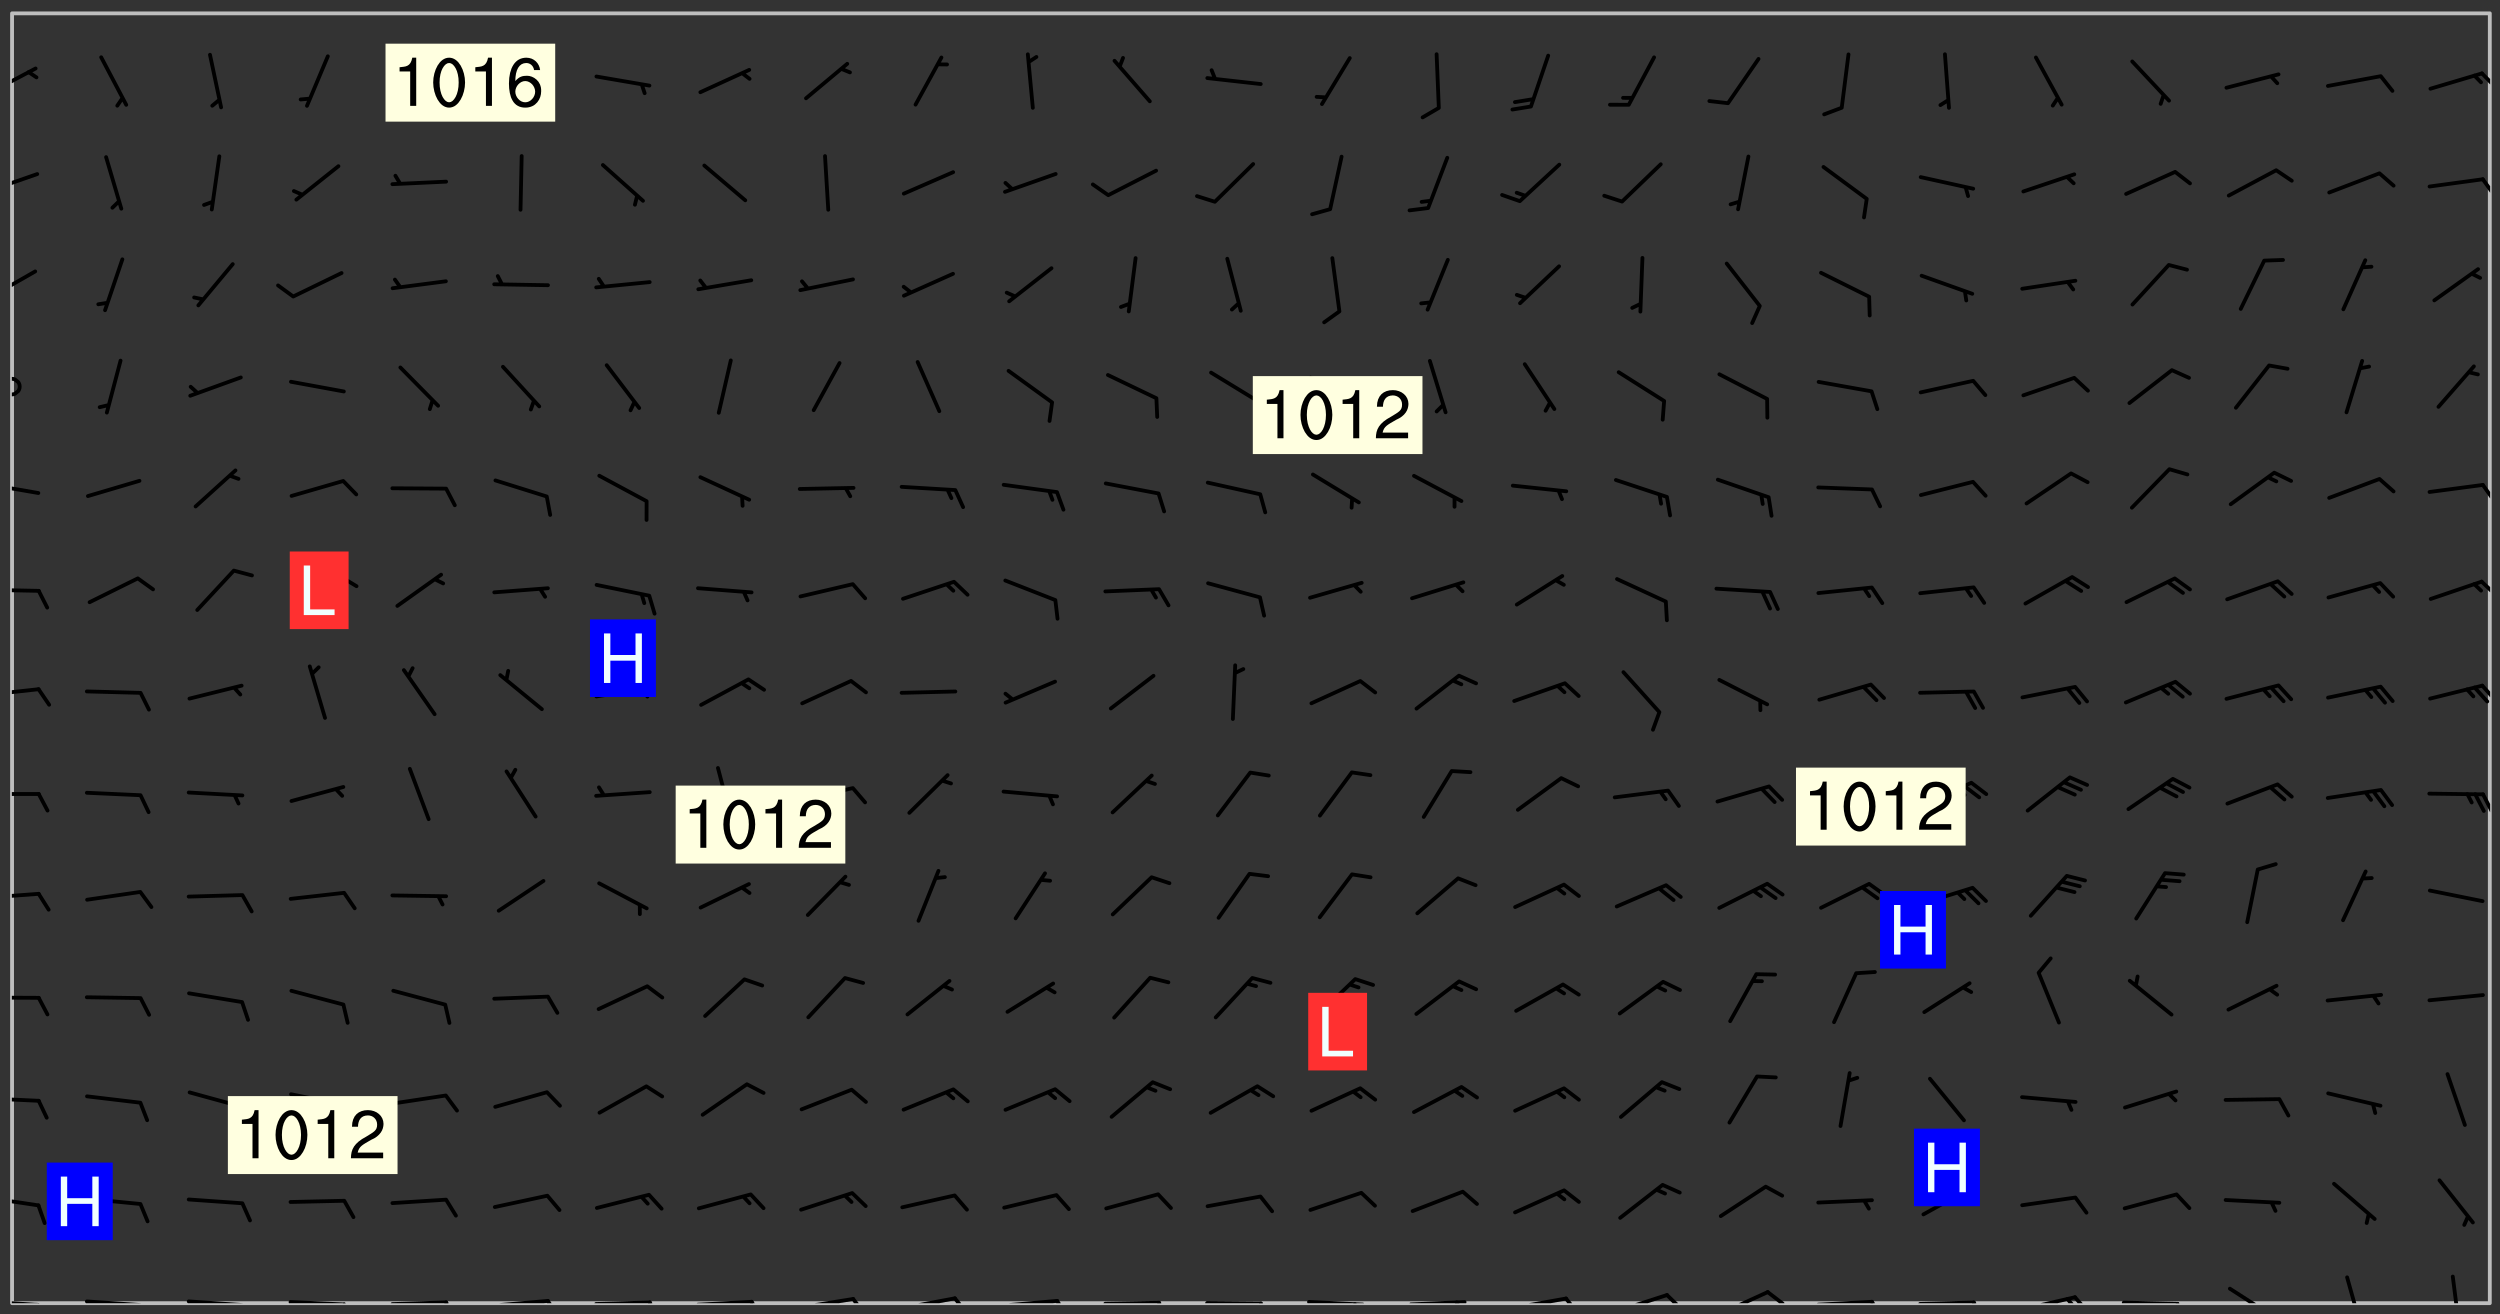 <svg xmlns="http://www.w3.org/2000/svg" role="img" xmlns:xlink="http://www.w3.org/1999/xlink" viewBox="142.45 309.95 326.84 171.84"><rect x="142.45" y="309.95" width="326.84" height="171.84" fill="#333333" stroke="none"/><defs><clipPath id="clip2"><path d="M 144 311.672 L 468 311.672 L 468 480.328 L 144 480.328 Z M 144 311.672"/></clipPath><clipPath id="clip3"><path d="M 144 479 L 148 479 L 148 480.328 L 144 480.328 Z M 144 479"/></clipPath><clipPath id="clip4"><path d="M 147 480 L 149 480 L 149 480.328 L 147 480.328 Z M 147 480"/></clipPath><clipPath id="clip5"><path d="M 153 479 L 162 479 L 162 480.328 L 153 480.328 Z M 153 479"/></clipPath><clipPath id="clip6"><path d="M 160 480 L 163 480 L 163 480.328 L 160 480.328 Z M 160 480"/></clipPath><clipPath id="clip7"><path d="M 166 479 L 175 479 L 175 480.328 L 166 480.328 Z M 166 479"/></clipPath><clipPath id="clip8"><path d="M 173 480 L 176 480 L 176 480.328 L 173 480.328 Z M 173 480"/></clipPath><clipPath id="clip9"><path d="M 180 479 L 188 479 L 188 480.328 L 180 480.328 Z M 180 479"/></clipPath><clipPath id="clip10"><path d="M 187 480 L 189 480 L 189 480.328 L 187 480.328 Z M 187 480"/></clipPath><clipPath id="clip11"><path d="M 193 479 L 202 479 L 202 480.328 L 193 480.328 Z M 193 479"/></clipPath><clipPath id="clip12"><path d="M 200 479 L 203 479 L 203 480.328 L 200 480.328 Z M 200 479"/></clipPath><clipPath id="clip13"><path d="M 206 479 L 215 479 L 215 480.328 L 206 480.328 Z M 206 479"/></clipPath><clipPath id="clip14"><path d="M 213 479 L 216 479 L 216 480.328 L 213 480.328 Z M 213 479"/></clipPath><clipPath id="clip15"><path d="M 220 479 L 228 479 L 228 480.328 L 220 480.328 Z M 220 479"/></clipPath><clipPath id="clip16"><path d="M 227 479 L 229 479 L 229 480.328 L 227 480.328 Z M 227 479"/></clipPath><clipPath id="clip17"><path d="M 233 479 L 241 479 L 241 480.328 L 233 480.328 Z M 233 479"/></clipPath><clipPath id="clip18"><path d="M 240 479 L 243 479 L 243 480.328 L 240 480.328 Z M 240 479"/></clipPath><clipPath id="clip19"><path d="M 246 479 L 255 479 L 255 480.328 L 246 480.328 Z M 246 479"/></clipPath><clipPath id="clip20"><path d="M 253 479 L 256 479 L 256 480.328 L 253 480.328 Z M 253 479"/></clipPath><clipPath id="clip21"><path d="M 260 479 L 268 479 L 268 480.328 L 260 480.328 Z M 260 479"/></clipPath><clipPath id="clip22"><path d="M 267 479 L 270 479 L 270 480.328 L 267 480.328 Z M 267 479"/></clipPath><clipPath id="clip23"><path d="M 273 479 L 281 479 L 281 480.328 L 273 480.328 Z M 273 479"/></clipPath><clipPath id="clip24"><path d="M 280 479 L 283 479 L 283 480.328 L 280 480.328 Z M 280 479"/></clipPath><clipPath id="clip25"><path d="M 286 480 L 295 480 L 295 480.328 L 286 480.328 Z M 286 480"/></clipPath><clipPath id="clip26"><path d="M 293 480 L 296 480 L 296 480.328 L 293 480.328 Z M 293 480"/></clipPath><clipPath id="clip27"><path d="M 300 480 L 308 480 L 308 480.328 L 300 480.328 Z M 300 480"/></clipPath><clipPath id="clip28"><path d="M 307 480 L 309 480 L 309 480.328 L 307 480.328 Z M 307 480"/></clipPath><clipPath id="clip29"><path d="M 313 479 L 321 479 L 321 480.328 L 313 480.328 Z M 313 479"/></clipPath><clipPath id="clip30"><path d="M 319 480 L 321 480 L 321 480.328 L 319 480.328 Z M 319 480"/></clipPath><clipPath id="clip31"><path d="M 326 479 L 335 479 L 335 480.328 L 326 480.328 Z M 326 479"/></clipPath><clipPath id="clip32"><path d="M 332 479 L 334 479 L 334 480.328 L 332 480.328 Z M 332 479"/></clipPath><clipPath id="clip33"><path d="M 340 479 L 348 479 L 348 480.328 L 340 480.328 Z M 340 479"/></clipPath><clipPath id="clip34"><path d="M 346 479 L 349 479 L 349 480.328 L 346 480.328 Z M 346 479"/></clipPath><clipPath id="clip35"><path d="M 353 479 L 361 479 L 361 480.328 L 353 480.328 Z M 353 479"/></clipPath><clipPath id="clip36"><path d="M 360 479 L 363 479 L 363 480.328 L 360 480.328 Z M 360 479"/></clipPath><clipPath id="clip37"><path d="M 366 478 L 374 478 L 374 480.328 L 366 480.328 Z M 366 478"/></clipPath><clipPath id="clip38"><path d="M 373 478 L 376 478 L 376 480.328 L 373 480.328 Z M 373 478"/></clipPath><clipPath id="clip39"><path d="M 379 479 L 388 479 L 388 480.328 L 379 480.328 Z M 379 479"/></clipPath><clipPath id="clip40"><path d="M 386 479 L 389 479 L 389 480.328 L 386 480.328 Z M 386 479"/></clipPath><clipPath id="clip41"><path d="M 393 479 L 401 479 L 401 480.328 L 393 480.328 Z M 393 479"/></clipPath><clipPath id="clip42"><path d="M 400 479 L 402 479 L 402 480.328 L 400 480.328 Z M 400 479"/></clipPath><clipPath id="clip43"><path d="M 406 479 L 414 479 L 414 480.328 L 406 480.328 Z M 406 479"/></clipPath><clipPath id="clip44"><path d="M 413 479 L 416 479 L 416 480.328 L 413 480.328 Z M 413 479"/></clipPath><clipPath id="clip45"><path d="M 412 479 L 414 479 L 414 480.328 L 412 480.328 Z M 412 479"/></clipPath><clipPath id="clip46"><path d="M 419 479 L 428 479 L 428 480.328 L 419 480.328 Z M 419 479"/></clipPath><clipPath id="clip47"><path d="M 426 480 L 429 480 L 429 480.328 L 426 480.328 Z M 426 480"/></clipPath><clipPath id="clip48"><path d="M 433 478 L 441 478 L 441 480.328 L 433 480.328 Z M 433 478"/></clipPath><clipPath id="clip49"><path d="M 449 476 L 452 476 L 452 480.328 L 449 480.328 Z M 449 476"/></clipPath><clipPath id="clip50"><path d="M 462 476 L 465 476 L 465 480.328 L 462 480.328 Z M 462 476"/></clipPath><clipPath id="clip51"><path d="M 144 466 L 148 466 L 148 468 L 144 468 Z M 144 466"/></clipPath><clipPath id="clip52"><path d="M 144 453 L 148 453 L 148 455 L 144 455 Z M 144 453"/></clipPath><clipPath id="clip53"><path d="M 144 440 L 148 440 L 148 441 L 144 441 Z M 144 440"/></clipPath><clipPath id="clip54"><path d="M 144 426 L 148 426 L 148 428 L 144 428 Z M 144 426"/></clipPath><clipPath id="clip55"><path d="M 144 413 L 148 413 L 148 415 L 144 415 Z M 144 413"/></clipPath><clipPath id="clip56"><path d="M 466 413 L 468 413 L 468 417 L 466 417 Z M 466 413"/></clipPath><clipPath id="clip57"><path d="M 144 399 L 148 399 L 148 402 L 144 402 Z M 144 399"/></clipPath><clipPath id="clip58"><path d="M 466 399 L 468 399 L 468 402 L 466 402 Z M 466 399"/></clipPath><clipPath id="clip59"><path d="M 144 386 L 148 386 L 148 388 L 144 388 Z M 144 386"/></clipPath><clipPath id="clip60"><path d="M 466 385 L 468 385 L 468 388 L 466 388 Z M 466 385"/></clipPath><clipPath id="clip61"><path d="M 144 372 L 148 372 L 148 375 L 144 375 Z M 144 372"/></clipPath><clipPath id="clip62"><path d="M 466 373 L 468 373 L 468 376 L 466 376 Z M 466 373"/></clipPath><clipPath id="clip63"><path d="M 144 359 L 146 359 L 146 362 L 144 362 Z M 144 359"/></clipPath><clipPath id="clip64"><path d="M 144 345 L 148 345 L 148 350 L 144 350 Z M 144 345"/></clipPath><clipPath id="clip65"><path d="M 144 332 L 148 332 L 148 336 L 144 336 Z M 144 332"/></clipPath><clipPath id="clip66"><path d="M 466 333 L 468 333 L 468 336 L 466 336 Z M 466 333"/></clipPath><clipPath id="clip67"><path d="M 144 318 L 148 318 L 148 323 L 144 323 Z M 144 318"/></clipPath><clipPath id="clip68"><path d="M 466 319 L 468 319 L 468 322 L 466 322 Z M 466 319"/></clipPath><g id="surface383" clip-path="url(#clip1)"><path fill="#fff" fill-opacity="0" fill-rule="evenodd" d="M 0 0 L 1000 0 L 1000 1000 L 0 1000 Z M 0 0"/><path fill="#d3d3d3" fill-opacity="0" fill-rule="evenodd" d="M162.152 355.867L161.918 356.16 161.977 356.395 162.094 356.566 162.27 356.801 162.562 357.148 162.676 357.207 162.793 357.035 162.852 356.801 163.027 356.625 163.492 356.449 164.191 356.449 164.426 356.742 164.715 357.559 164.773 357.734 164.949 357.965 165.301 358.199 166 358.898 166.172 359.074 166.406 359.422 166.641 359.832 166.93 360.414 167.34 360.879 167.57 361.113 167.805 361.289 167.922 361.52 168.098 361.812 168.27 362.977 168.27 363.211 168.328 363.5 168.387 363.617 168.504 363.734 168.852 364.145 168.969 364.316 169.145 364.492 169.32 364.727 169.438 364.898 169.609 365.25 169.668 365.484 169.902 365.891 170.137 365.832 169.961 366.008 169.902 366.938 169.32 366.938 169.086 366.824 168.738 366.938 168.621 367.055 168.562 367.348 168.504 367.523 168.387 367.695 167.922 367.988 167.863 368.223 167.805 368.336 167.805 368.98 167.863 369.152 167.863 369.562 167.922 369.621 167.922 370.027 167.98 370.434 168.098 370.609 168.156 370.668 168.387 371.309 168.328 371.602 168.328 372.301 168.27 372.883 168.27 373.117 168.211 373.348 168.156 373.699 168.156 375.621 168.211 375.738 168.637 375.738 168.27 375.855 168.246 376.207 169.137 377.375 170.879 377.914 172.219 378.273 172.219 378.812 172.309 379.621 172.844 380.336 174.363 380.605 175.254 380.52 175.344 381.684 175.879 381.863 177.039 381.684 179.094 380.699 180.254 380.336 182.133 380.16 183.828 379.98 183.648 380.699 182.133 380.785 180.883 380.875 180.078 381.145 179.004 381.953 179.273 382.672 179.809 383.57 179.629 384.195 179.363 385.004 179.629 386.082 180.254 386.98 181.059 387.16 182.309 386.98 182.043 387.703 182.141 388.207 182.195 388.5 182.195 388.672 182.254 388.965 182.254 389.371 182.43 389.488 182.781 389.605 183.188 389.605 183.48 389.43 183.594 389.312 183.652 389.195 183.77 388.965 183.828 388.789 184.18 388.324 184.41 388.148 184.586 388.09 184.762 388.148 184.82 388.324 184.938 389.312 184.992 389.781 185.051 389.953 185.168 390.188 185.344 390.246 186.16 390.305 186.449 390.305 186.566 390.539 186.625 390.945 186.684 391.297 186.684 392.402 186.801 392.695 186.918 393.043 187.207 393.742 187.383 394.094 187.965 394.848 188.316 395.023 188.488 395.082 188.957 395.316 189.598 395.781 189.945 396.016 190.238 396.191 190.531 396.246 190.762 396.309 191.578 396.656 191.871 396.832 191.984 397.004 192.336 397.355 192.453 397.531 192.977 398.172 192.977 398.461 193.035 398.812 193.035 399.16 193.094 399.512 193.152 399.801 193.27 399.859 193.441 399.918 193.617 399.918 194.199 400.152 194.375 400.27 194.551 400.559 194.727 400.793 194.84 401.027 195.133 401.258 195.25 401.375 195.25 401.785 195.309 401.84 195.598 402.074 195.832 402.191 195.891 402.309 196.008 402.48 196.066 402.598 196.297 402.832 196.355 403.008 196.59 403.066 196.707 403.125 196.59 403.238 196.531 403.355 196.531 403.473 196.414 403.766 196.297 404.055 196.297 404.637 196.473 404.754 196.59 404.812 196.648 404.93 196.766 405.047 196.879 405.105 197.055 405.453 197.113 405.805 197.172 406.211 197.172 406.387 197.113 406.562 196.996 407.262 196.996 407.434 197.113 407.609 197.406 407.902 197.812 407.902 197.988 408.02 198.105 408.191 198.223 408.484 198.223 408.719 197.695 408.719 197.465 408.484 197.23 408.484 197.055 408.543 196.996 409.242 197.055 409.59 197.172 409.766 197.348 410.176 197.465 410.406 197.754 410.875 197.93 410.93 198.453 410.93 198.688 410.988 199.445 411.629 199.504 411.922 199.504 412.156 199.562 412.215 199.793 412.562 199.793 412.914 199.676 413.086 199.676 413.379 199.969 413.668 200.262 413.844 200.434 413.902 200.727 414.078 201.02 414.195 201.602 414.602 201.891 414.836 202.184 415.012 202.402 415.172 202.418 415.184 202.648 415.359 203.289 415.883 203.465 416.117 203.582 416.293 203.758 416.469 203.871 416.641 203.871 417.281 203.988 417.457 204.457 417.574 205.039 417.691 205.273 417.75 205.504 417.863 205.797 417.98 205.91 418.039 206.496 418.391 206.785 418.562 206.961 418.625 207.137 418.68 207.312 418.738 208.012 419.09 208.301 419.266 208.535 419.32 208.824 419.496 209.059 419.613 209.699 420.02 209.992 420.137 210.164 420.195 210.398 420.254 210.809 420.312 211.039 420.371 211.273 420.488 211.332 420.66 210.922 420.836 211.391 420.895 211.449 421.188 211.562 421.422 211.738 421.477 211.973 421.535 212.148 421.594 212.555 421.711 213.195 421.945 213.312 422.117 213.371 422.352 213.371 422.527 213.312 422.645 213.254 423.051 213.488 423.285 213.605 423.344 213.953 423.461 214.594 423.691 214.77 423.809 215.059 423.926 215.234 424.102 215.469 424.566 216.051 425.672 216.227 425.848 216.574 426.023 216.75 426.141 217.102 426.258 218.148 426.781 218.383 426.84 218.848 426.953 219.141 427.012 219.605 427.188 220.363 427.77 220.598 428.004 220.945 428.469 221.121 428.645 221.41 428.879 222.227 429.578 222.52 429.754 222.809 430.043 223.102 430.219 223.395 430.508 224.09 431.148 224.266 431.324 224.559 431.559 224.848 431.793 225.316 432.082 225.957 432.664 226.305 432.898 226.539 433.191 226.887 433.539 227.238 434.004 228.172 434.996 228.52 435.402 228.637 435.578 228.871 435.637 228.984 435.754 229.629 435.93 229.859 436.043 230.094 436.102 230.387 436.277 230.617 436.395 231.551 437.094 231.957 437.5 232.191 437.676 232.598 437.852 232.832 437.969 233.648 438.316 233.996 438.551 234.23 438.668 234.523 438.957 234.754 439.074 235.512 439.426 235.863 439.598 236.094 439.656 236.387 439.773 236.621 439.832 237.492 440.008 238.309 440.008 238.777 440.238 238.949 440.297 239.824 440.996 240.289 441.113 240.582 441.172 240.758 441.23 240.988 441.289 241.457 441.348 241.805 441.406 242.156 441.465 242.562 441.523 242.855 441.523 243.027 441.582 243.027 441.812 243.203 441.988 243.496 441.988 243.844 442.047 244.195 442.105 244.895 442.223 245.535 442.223 246 441.988 246.293 441.812 246.465 441.695 246.875 441.523 247.164 441.348 248.098 440.883 248.566 440.59 249.09 440.297 249.555 440.125 250.02 439.949 251.07 439.484 251.359 439.367 251.77 439.25 252.059 439.133 252.586 438.957 254.102 438.258 254.684 437.91 254.973 437.852 255.266 437.793 255.613 437.676 256.488 437.445 256.84 437.328 256.953 437.328 257.188 437.27 258.062 437.035 258.297 436.977 259.109 436.977 259.461 436.918 260.277 436.801 260.449 436.742 260.801 436.688 261.094 436.629 261.324 436.57 262.141 436.395 262.316 436.336 262.664 436.336 262.898 436.277 263.363 436.16 264.121 435.988 264.355 435.93 264.703 435.93 265.113 435.812 265.402 435.754 266.688 435.695 266.977 435.695 267.387 435.637 267.617 435.578 267.793 435.578 268.668 435.461 269.074 435.461 269.484 435.344 269.832 435.344 270.184 435.23 271.055 435.172 272.805 435.172 273.852 435.461 274.262 435.578 274.551 435.695 274.902 435.812 275.191 435.93 276.242 436.102 276.531 436.16 276.824 436.16 277.117 436.219 277.289 436.277 277.699 436.336 277.871 436.395 277.988 436.453 278.105 436.453 278.223 436.512 278.574 436.57 278.688 436.57 279.098 436.637 281.02 437.031 282.945 437.426 284.465 437.875 286.16 438.594 288.305 439.398 289.91 438.68 291.34 437.875 292.5 436.797 293.75 436.348 296.785 435.629 298.66 435.27 300.805 433.922 303.039 432.668 305.539 431.41 307.234 430.961 309.02 430.781 310.18 430.512 310.805 431.051 312.145 430.781 312.859 429.793 313.844 428.449 314.289 428.27 315.094 427.91 316.969 427.371 318.754 426.922 320.004 426.652 321.164 426.562 322.863 426.473 324.824 426.203 326.074 426.113 326.613 426.113 327.238 426.023 328.129 426.023 330.273 425.844 332.684 425.664 335.273 425.574 336.969 425.754 338.578 425.844 340.008 426.203 341.168 426.922 343.043 427.91 344.203 429.438 344.469 430.152 345.098 430.242 345.453 431.141 345.988 431.68 346.523 433.207 347.598 433.566 348.133 433.566 347.328 434.102 347.418 435.809 348.133 438.504 349.023 439.309 349.918 440.297 350.633 441.555 352.418 442.094 353.938 441.914 354.293 443.258 355.902 442.453 356.883 441.914 357.152 442.184 357.469 441.969 357.688 441.824 358.488 442.273 358.938 441.914 359.293 441.914 359.828 441.645 360.367 440.926 360.902 440.656 361.527 439.668 362.688 440.117 363.527 440.488 364.922 441.105 366.617 440.926 368.223 440.926 370.008 441.016 370.188 439.309 370.723 437.965 371.527 438.234 372.02 439.082 372.422 439.488 372.332 440.027 372.332 440.387 373.047 440.836 373.758 440.566 375.188 440.566 375.547 441.555 375.992 442.812 376.707 444.156 377.957 444.785 379.652 445.414 380.367 445.234 380.547 444.695 381.527 444.605 381.977 444.965 382.062 446.223 381.797 446.852 381.262 447.031 381.262 447.57 381.977 448.555 382.242 449.094 383.227 450.082 384.027 451.16 383.762 451.52 383.672 452.418 383.047 454.75 382.691 456.816 382.602 458.609 382.422 459.328 382.332 459.867 382.332 461.305 381.352 463.188 380.992 464.895 380.457 465.793 379.652 466.961 379.387 467.5 381.441 468.754 381.527 469.113 381.172 469.652 381.082 469.473 381.082 470.281 381.172 471.719 380.727 472.434 379.652 472.527 379.387 473.242 379.922 474.141 380.727 474.859 381.887 475.668 383.227 475.938 383.672 476.297 383.316 476.746 381.527 476.656 380.277 476.207 379.562 475.488 378.938 475.398 378.762 478.988 378.574 480.297 467.934 480.297 467.934 311.703 412.664 311.703 412.664 360.785 413.426 360.91 416.715 361.453 418.738 364.289 418.738 367.043 421.09 367.375 423.438 367.707 427.488 367.707 426.109 371.867 424.086 372.574 422.062 373.277 421.52 373.621 418.926 375.238 418.738 375.355 416.715 373.277 415.984 370.535 413.312 368.457 411.938 364.957 411.871 364.875 409.914 362.203 412.664 360.785 412.664 311.703 294.422 311.703 294.422 403.117 294.539 403.148 294.672 403.16 294.746 403.234 294.852 403.281 294.941 403.34 295.027 403.398 295.117 403.457 295.414 403.754 295.473 403.844 295.504 403.961 295.531 404.078 295.547 404.215 295.516 404.332 295.457 404.422 295.398 404.508 295.355 404.613 295.309 404.715 295.281 404.836 295.281 404.98 295.457 405.25 295.605 405.398 295.68 405.484 295.754 405.559 295.797 405.664 295.859 405.754 295.918 405.84 295.961 405.945 296.02 406.035 296.066 406.137 296.109 406.242 296.168 406.328 296.285 406.508 296.359 406.582 296.422 406.668 296.48 406.758 296.523 406.863 296.582 406.953 296.641 407.039 296.703 407.129 296.762 407.219 296.805 407.32 296.922 407.5 296.996 407.574 297.055 407.66 297.129 407.734 297.219 407.793 297.324 407.84 297.473 407.84 297.605 407.824 297.738 407.84 297.84 407.793 297.914 407.719 297.961 407.617 297.945 407.484 297.945 407.336 297.898 407.23 297.871 407.113 297.824 407.012 297.797 406.891 297.754 406.789 297.691 406.699 297.648 406.598 297.605 406.492 297.574 406.375 297.559 406.242 297.547 406.105 297.633 406.047 297.691 405.961 297.812 405.93 297.855 406.035 297.871 406.168 297.871 406.285 297.93 406.387 297.988 406.477 298.078 406.535 298.227 406.684 298.285 406.773 298.328 406.879 298.316 406.98 298.402 407.039 298.508 407.086 298.594 407.145 298.684 407.203 298.758 407.277 298.641 407.305 298.535 407.352 298.449 407.41 298.375 407.484 298.316 407.574 298.254 407.66 298.227 407.781 298.18 407.883 298.137 407.988 298.105 408.105 298.094 408.238 298.078 408.371 298.078 408.52 298.105 408.637 298.152 408.742 298.195 408.844 298.254 408.934 298.328 409.008 298.418 409.066 298.492 409.141 298.582 409.199 298.641 409.289 298.684 409.395 298.73 409.496 298.848 409.527 298.98 409.543 299.129 409.543 299.246 409.512 299.352 409.555 299.395 409.66 299.441 409.762 299.469 409.883 299.5 410 299.527 410.117 299.559 410.238 299.586 410.355 299.691 410.398 299.793 410.445 299.926 410.43 300.074 410.578 300.137 410.664 300.211 410.738 300.281 410.812 300.371 410.875 300.477 410.918 300.578 410.961 300.695 410.992 300.832 411.008 300.949 410.977 301.023 410.902 301.051 410.785 301.039 410.652 301.008 410.531 300.98 410.414 301.023 410.309 301.141 410.309 301.23 410.371 301.348 410.398 301.496 410.398 301.629 410.414 301.777 410.414 301.91 410.43 302.043 410.414 302.191 410.414 302.324 410.398 302.457 410.387 302.594 410.398 302.711 410.371 302.844 410.355 303.035 410.297 302.977 410.473 302.961 410.605 302.934 410.727 302.918 410.859 302.859 410.945 302.727 410.961 302.621 411.008 302.516 411.051 302.398 411.082 302.281 411.109 302.016 411.141 301.867 411.141 301.734 411.156 301.66 411.23 301.719 411.316 301.867 411.465 301.984 411.645 302.059 411.715 302.148 411.777 302.238 411.836 302.324 411.895 302.414 411.953 302.516 411.996 302.621 412.059 302.727 412.102 302.812 412.16 302.918 412.207 303.02 412.25 303.199 412.367 303.258 412.457 303.215 412.559 303.168 412.664 303.184 412.797 303.406 413.02 303.465 413.109 303.508 413.211 303.539 413.332 303.582 413.434 303.598 413.566 303.629 413.684 303.641 413.82 303.672 413.938 303.82 414.086 303.922 414.129 304.027 414.172 304.145 414.203 304.277 414.219 304.414 414.234 304.531 414.234 304.648 414.203 304.738 414.145 304.781 414.039 304.828 413.938 304.871 413.832 304.902 413.715 304.914 413.582 304.914 413.434 304.902 413.301 304.887 413.168 304.855 413.051 304.812 412.945 304.766 412.84 304.723 412.738 304.68 412.633 304.664 412.5 304.68 412.367 304.707 412.25 304.738 412.133 304.766 412.012 304.812 411.91 304.902 411.852 304.988 411.789 305.062 411.715 305.152 411.656 305.375 411.434 305.434 411.348 305.508 411.273 305.625 411.094 305.684 411.008 305.684 410.859 305.609 410.785 305.508 410.738 305.402 410.695 305.301 410.652 305.242 410.562 305.195 410.457 305.168 410.34 305.258 410.281 305.375 410.25 305.477 410.207 305.656 410.09 305.805 409.941 305.816 409.809 305.805 409.703 305.715 409.645 305.582 409.66 305.434 409.66 305.301 409.676 305.168 409.66 305.047 409.629 304.961 409.57 304.887 409.496 304.828 409.406 304.766 409.32 304.648 409.141 304.59 409.055 304.621 408.934 304.707 408.875 304.828 408.844 304.887 408.758 304.887 408.637 304.855 408.52 304.797 408.43 304.738 408.344 304.691 408.238 304.664 408.121 304.648 407.988 304.707 407.898 304.781 407.824 304.871 407.766 304.988 407.586 305.062 407.512 305.121 407.426 305.27 407.277 305.391 407.246 305.523 407.23 305.656 407.246 305.73 407.32 305.773 407.426 305.789 407.559 305.758 407.676 305.641 407.707 305.508 407.719 305.359 407.867 305.316 407.973 305.27 408.074 305.242 408.195 305.211 408.312 305.211 408.461 305.242 408.578 305.285 408.684 305.344 408.773 305.418 408.844 305.492 408.918 305.609 408.949 305.73 408.977 305.848 408.949 305.98 408.934 306.098 408.934 306.188 408.992 306.262 409.066 306.309 409.172 306.367 409.258 306.469 409.305 306.602 409.32 306.707 409.363 306.793 409.422 306.781 409.527 306.707 409.602 306.527 409.719 306.469 409.809 306.379 409.867 306.309 409.941 306.234 410.016 306.172 410.105 306.145 410.223 306.129 410.355 306.145 410.488 306.129 410.621 306.129 410.77 306.145 410.902 306.172 411.02 306.203 411.141 306.277 411.215 306.367 411.273 306.453 411.332 306.543 411.391 306.66 411.422 306.66 411.508 306.559 411.555 306.469 411.613 306.203 411.645 306.086 411.672 305.938 411.672 305.832 411.715 305.73 411.762 305.672 411.852 305.609 412.086 305.598 412.219 305.566 412.34 305.551 412.473 305.551 412.766 305.539 412.898 305.551 413.035 305.566 413.168 305.699 413.184 305.832 413.195 305.953 413.227 306.039 413.285 306.113 413.359 306.16 413.465 306.203 413.566 306.219 413.699 306.219 414.145 306.203 414.277 306.203 414.723 306.234 414.988 306.262 415.105 306.277 415.238 306.309 415.355 306.395 415.566 306.426 415.832 306.426 415.98 306.395 416.098 306.367 416.215 306.336 416.336 306.309 416.453 306.277 416.57 306.246 416.691 306.234 416.824 306.219 416.957 306.309 417.016 306.426 416.984 306.527 417 306.574 417.105 306.543 417.371 306.543 417.812 306.5 417.918 306.453 418.023 306.41 418.125 306.367 418.23 306.309 418.316 306.277 418.438 306.234 418.555 306.203 418.672 306.188 418.805 306.203 418.938 306.262 419.027 306.367 419.074 306.453 419.133 306.512 419.219 306.5 419.355 306.469 419.473 306.426 419.574 306.426 420.02 306.41 420.152 306.41 420.301 306.379 420.418 306.336 420.523 306.309 420.641 306.262 420.746 306.219 420.848 306.188 420.969 306.16 421.086 306.129 421.219 306.098 421.336 306.07 421.453 306.027 421.559 305.996 421.676 305.965 421.797 305.953 421.93 305.938 422.062 305.938 422.359 305.965 422.477 305.965 422.625 306.012 423.023 306.039 423.141 306.098 423.23 306.219 423.262 306.367 423.262 306.5 423.246 306.559 423.336 306.559 423.453 306.5 423.543 306.41 423.602 306.309 423.645 306.203 423.691 306.113 423.75 306.027 423.809 305.891 423.824 305.773 423.793 305.641 423.777 305.539 423.824 305.477 423.91 305.465 424.047 305.449 424.18 305.418 424.297 305.391 424.414 305.375 424.547 305.344 424.668 305.344 424.965 305.359 425.098 305.391 425.215 305.391 425.363 305.402 425.496 305.402 425.645 305.375 425.762 305.328 425.863 305.301 425.984 305.27 426.102 305.211 426.191 305.137 426.266 305.035 426.309 304.93 426.355 304.812 426.383 304.691 426.414 304.59 426.367 304.648 426.281 304.754 426.234 304.781 426.117 304.812 426 304.84 425.879 304.871 425.762 304.871 425.613 304.887 425.48 304.855 425.363 304.812 425.258 304.707 425.273 304.633 425.348 304.531 425.391 304.441 425.453 304.367 425.527 304.324 425.629 304.309 425.762 304.277 425.879 304.25 426 304.219 426.117 304.191 426.234 304.16 426.355 304.133 426.473 304.102 426.59 304.059 426.695 303.969 426.754 303.879 426.754 303.762 426.723 303.73 426.637 303.746 426.5 303.715 426.383 303.715 426.234 303.703 426.102 303.703 425.953 303.641 425.719 303.613 425.598 303.57 425.496 303.523 425.391 303.465 425.305 303.406 425.215 303.363 425.109 303.301 425.023 303.152 424.875 303.082 424.801 302.977 424.754 302.871 424.711 302.77 424.668 302.473 424.371 302.383 424.297 302.297 424.238 302.191 424.195 302.102 424.133 302.016 424.074 301.91 424.031 301.82 423.973 301.734 423.91 301.66 423.84 301.555 423.793 301.469 423.734 301.363 423.691 301.273 423.629 301.172 423.586 301.066 423.543 300.98 423.484 300.875 423.438 300.77 423.395 300.668 423.348 300.578 423.289 300.477 423.246 300.371 423.203 300.281 423.141 300.164 423.113 300.031 423.098 299.898 423.113 299.75 423.113 299.617 423.129 299.5 423.098 299.41 423.039 299.336 422.965 299.246 422.906 299.145 422.859 298.996 422.859 298.875 422.832 298.773 422.789 298.699 422.715 298.582 422.535 298.492 422.477 298.391 422.434 298.301 422.371 298.195 422.328 298.105 422.27 298.02 422.211 297.914 422.164 297.855 422.078 297.797 421.988 297.754 421.883 297.707 421.781 297.633 421.707 297.547 421.648 297.473 421.574 297.383 421.516 297.16 421.293 297.117 421.188 297.086 420.922 297.191 420.879 297.336 420.879 297.441 420.922 297.516 420.996 297.605 421.055 297.691 421.113 297.797 421.16 297.887 421.219 298.035 421.367 298.105 421.441 298.254 421.59 298.316 421.676 298.391 421.75 298.477 421.809 298.551 421.883 298.641 421.945 298.73 422.004 298.816 422.062 299.086 422.238 299.188 422.285 299.293 422.328 299.395 422.371 299.441 422.297 299.5 422.211 299.574 422.137 299.645 422.062 299.75 422.105 299.824 422.18 299.883 422.27 299.926 422.371 299.973 422.477 300.016 422.582 300.137 422.609 300.254 422.582 300.328 422.492 300.371 422.387 300.43 422.297 300.504 422.223 300.609 422.18 300.727 422.152 300.859 422.164 300.949 422.223 301.098 422.371 301.156 422.461 301.199 422.566 301.246 422.668 301.289 422.773 301.332 422.875 301.438 422.922 301.543 422.965 301.676 422.98 301.762 422.922 301.82 422.832 301.895 422.758 302 422.715 302.117 422.742 302.223 422.789 302.324 422.832 302.43 422.875 302.531 422.922 302.711 423.039 302.711 423.156 302.695 423.289 302.711 423.422 302.727 423.559 302.785 423.645 302.887 423.691 303.008 423.719 303.125 423.75 303.273 423.75 303.391 423.719 303.449 423.629 303.629 423.512 303.688 423.422 303.762 423.348 303.82 423.262 303.938 423.082 304.117 422.965 304.234 422.996 304.324 423.055 304.367 423.129 304.352 423.262 304.352 423.379 304.441 423.438 304.59 423.438 304.723 423.422 304.855 423.41 305.121 423.379 305.227 423.336 305.344 423.305 305.465 423.277 305.539 423.203 305.609 423.129 305.672 423.039 305.656 422.934 305.609 422.832 305.508 422.789 305.402 422.773 305.285 422.801 305.02 422.832 304.871 422.832 304.797 422.758 304.707 422.699 304.59 422.668 304.473 422.641 304.34 422.625 304.191 422.625 304.059 422.641 303.762 422.641 303.656 422.594 303.508 422.445 303.465 422.344 303.406 422.254 303.629 422.031 303.715 421.973 303.82 421.93 303.938 421.898 304.07 421.883 304.203 421.898 304.34 421.914 304.441 421.957 304.574 421.945 304.664 421.883 304.766 421.84 304.828 421.75 304.781 421.648 304.691 421.59 304.574 421.559 304.473 421.516 304.414 421.426 304.352 421.336 304.352 421.219 304.367 421.086 304.473 421.039 304.547 420.969 304.547 420.848 304.457 420.789 304.426 420.672 304.516 420.613 304.59 420.539 304.633 420.434 304.691 420.344 304.738 420.242 304.754 420.109 304.754 419.961 304.707 419.855 304.664 419.754 304.574 419.695 304.441 419.68 304.34 419.637 304.203 419.621 304.086 419.59 303.641 419.59 303.508 419.574 303.375 419.562 303.242 419.547 303.125 419.516 302.977 419.516 302.844 419.5 302.711 419.488 302.445 419.457 302.324 419.414 302.238 419.355 302.164 419.281 302.164 419.133 302.176 419 302.281 418.953 302.383 418.91 302.516 418.895 302.668 418.895 302.801 418.879 303.094 418.879 303.215 418.91 303.316 418.953 303.406 419.012 303.641 419.074 303.762 419.027 303.852 418.969 303.953 418.926 304.086 418.91 304.191 418.953 304.293 419 304.426 419.012 304.547 418.984 304.691 418.984 304.812 418.953 304.93 418.926 305.035 418.879 305.109 418.805 305.195 418.746 305.344 418.598 305.402 418.512 305.449 418.406 305.477 418.289 305.492 418.184 305.391 418.141 305.301 418.082 305.184 418.051 305.078 418.008 304.988 417.945 304.914 417.859 304.84 417.785 304.738 417.742 304.633 417.695 304.531 417.652 304.473 417.562 304.426 417.461 304.34 417.25 304.277 417.164 304.219 417.074 304.145 417 304.059 416.941 303.789 416.941 303.672 416.973 303.582 417.031 303.48 417.074 303.348 417.09 303.242 417.074 303.215 416.957 303.152 416.867 303.035 416.836 302.934 416.793 302.785 416.645 302.754 416.527 302.738 416.422 302.812 416.348 302.992 416.23 303.109 416.203 303.227 416.172 303.363 416.188 303.465 416.23 303.57 416.273 303.672 416.32 303.777 416.363 303.895 416.395 304.027 416.41 304.145 416.438 304.277 416.453 304.383 416.438 304.473 416.379 304.398 416.305 304.293 416.262 304.219 416.188 304.145 416.098 303.996 415.949 303.91 415.891 303.82 415.832 303.746 415.758 303.656 415.699 303.555 415.652 303.434 415.625 303.332 415.578 303.227 415.535 303.109 415.504 303.008 415.461 302.887 415.43 302.738 415.43 302.621 415.461 302.516 415.504 302.43 415.566 302.25 415.684 302.164 415.742 302.074 415.801 301.969 415.848 301.883 415.906 301.777 415.949 301.676 415.992 301.57 416.039 301.496 416.113 301.438 416.203 301.379 416.289 301.332 416.395 301.273 416.48 301.199 416.555 301.066 416.543 300.949 416.512 300.832 416.512 300.758 416.586 300.668 416.645 300.594 416.719 300.504 416.777 300.418 416.836 300.312 416.883 300.211 416.926 300.074 416.941 299.973 416.898 299.824 416.75 299.719 416.703 299.633 416.703 299.527 416.75 299.426 416.793 299.305 416.824 299.188 416.793 299.113 416.719 299.113 416.602 299.145 416.48 299.219 416.41 299.277 416.32 299.352 416.246 299.469 416.215 299.574 416.172 299.867 416.172 300 416.156 300.137 416.141 300.238 416.098 300.328 416.039 300.43 415.992 300.52 415.934 300.652 415.922 300.742 415.98 300.875 415.992 300.965 415.934 301.051 415.875 301.156 415.832 301.246 415.773 301.332 415.711 301.422 415.652 301.57 415.504 301.629 415.418 301.688 415.328 301.793 415.285 301.926 415.27 302.043 415.297 302.164 415.328 302.223 415.27 302.281 415.18 302.312 414.914 302.34 414.797 302.445 414.809 302.578 414.824 302.68 414.781 302.77 414.723 302.828 414.633 302.902 414.559 302.961 414.469 303.008 414.367 303.02 414.234 303.008 414.102 302.961 413.996 302.812 413.848 302.754 413.758 302.695 413.672 302.652 413.566 302.652 413.121 302.668 412.988 302.668 412.84 302.68 412.707 302.621 412.648 302.531 412.707 302.43 412.664 302.25 412.547 302.164 412.488 302.102 412.398 302.043 412.309 301.969 412.234 301.883 412.176 301.762 412.207 301.66 412.219 301.555 412.266 301.469 412.324 301.363 412.367 301.215 412.516 301.125 412.574 301.039 412.633 300.949 412.695 300.844 412.738 300.711 412.754 300.711 412.633 300.816 412.59 300.934 412.559 301.008 412.488 301.051 412.383 301.051 412.234 301.023 412.117 300.875 411.969 300.742 411.953 300.594 411.953 300.477 411.984 300.371 412.027 300.27 412.07 300.18 412.133 300.062 412.16 299.988 412.086 300 411.953 299.957 411.852 299.914 411.746 299.824 411.688 299.707 411.715 299.586 411.746 299.469 411.777 299.367 411.82 299.246 411.852 299.145 411.895 299.039 411.938 298.949 411.996 298.848 412.012 298.848 411.895 298.863 411.762 298.805 411.672 298.73 411.715 298.582 411.863 298.523 411.953 298.449 412.027 298.402 412.133 298.359 412.234 298.285 412.309 298.227 412.398 298.152 412.473 298.094 412.559 298.02 412.633 297.93 412.695 297.855 412.766 297.781 412.84 297.68 412.855 297.547 412.871 297.441 412.828 297.441 412.707 297.59 412.559 297.633 412.457 297.691 412.367 297.738 412.266 297.781 412.16 297.84 412.07 297.871 411.953 297.914 411.852 297.945 411.73 297.973 411.613 298.02 411.508 298.062 411.406 298.105 411.301 298.18 411.23 298.27 411.168 298.359 411.109 298.461 411.066 298.758 411.066 299.023 411.035 299.129 410.992 299.055 410.918 298.938 410.887 298.832 410.844 298.742 410.785 298.641 410.738 298.551 410.68 298.449 410.637 298.344 410.594 298.254 410.531 298.168 410.473 298.062 410.43 297.961 410.387 297.84 410.355 297.723 410.324 297.621 410.281 297.5 410.25 297.398 410.207 297.309 410.148 297.266 410.043 297.25 409.91 297.352 409.867 297.484 409.852 297.621 409.867 297.754 409.852 297.855 409.809 297.914 409.719 297.93 409.613 297.84 409.555 297.766 409.48 297.664 409.438 297.574 409.379 297.426 409.23 297.383 409.125 297.367 408.992 297.367 408.699 297.309 408.609 297.219 408.551 297.145 408.477 297.102 408.371 297.07 408.254 297.012 408.164 296.938 408.09 296.82 408.062 296.746 407.988 296.656 407.93 296.566 407.867 296.48 407.809 296.406 407.734 296.348 407.648 296.301 407.543 296.215 407.484 296.066 407.336 295.871 407.277 295.738 407.293 295.637 407.336 295.562 407.41 295.516 407.512 295.473 407.617 295.414 407.707 295.355 407.793 295.059 408.09 294.969 408.148 294.883 408.148 294.82 408.062 294.777 407.957 294.809 407.84 294.867 407.75 294.895 407.633 294.883 407.5 294.793 407.438 294.688 407.484 294.57 407.512 294.453 407.543 294.184 407.719 294.082 407.766 293.965 407.793 293.859 407.84 293.77 407.898 293.668 407.941 293.609 407.855 293.562 407.75 293.578 407.617 293.625 407.512 293.695 407.438 293.77 407.367 293.828 407.277 293.828 407.129 293.785 407.023 293.547 407.023 293.445 407.07 293.414 407.188 293.387 407.305 293.355 407.426 293.281 407.469 293.148 407.484 293.074 407.438 293.031 407.336 292.988 407.23 292.941 407.129 292.898 407.023 292.777 407.055 292.676 407.098 292.543 407.113 292.426 407.145 292.32 407.188 292.23 407.246 292.129 407.293 292.008 407.32 291.875 407.336 291.773 407.293 291.715 407.203 291.668 407.098 291.625 406.996 291.582 406.891 291.582 406.773 291.641 406.684 291.727 406.625 291.906 406.508 292.008 406.461 292.113 406.418 292.219 406.359 292.32 406.316 292.41 406.254 292.512 406.211 292.617 406.152 292.719 406.105 292.809 406.047 292.914 406.004 293.016 405.961 293.105 405.898 293.207 405.855 293.344 405.84 293.461 405.871 293.562 405.914 293.684 405.945 293.785 405.988 293.891 406.035 293.992 406.078 294.098 406.121 294.199 406.168 294.305 406.211 294.406 406.254 294.512 406.301 294.598 406.359 294.703 406.402 294.82 406.434 294.926 406.477 295.027 406.523 295.117 406.582 295.223 406.625 295.324 406.668 295.43 406.715 295.547 406.742 295.648 406.789 295.77 406.816 295.918 406.816 296.004 406.758 296.02 406.656 296.078 406.566 296.051 406.449 295.977 406.375 295.859 406.195 295.785 406.121 295.695 406.047 295.516 405.93 295.43 405.871 295.324 405.828 295.223 405.781 294.953 405.605 294.895 405.516 294.82 405.441 294.762 405.352 294.719 405.25 294.688 405.133 294.672 404.996 294.672 404.434 294.66 404.301 294.645 404.168 294.613 404.051 294.598 403.918 294.586 403.785 294.555 403.664 294.332 403.441 294.273 403.355 294.258 403.25 294.289 403.133 294.422 403.117 294.422 311.703 172.992 311.703 172.992 313.156 172.934 313.391 172.582 314.441 172.41 314.965 172.293 315.312 172.117 315.723 172 315.895 171.766 316.188 171.535 316.246 171.184 316.246 171.066 316.305 170.836 316.711 170.836 317.004 170.953 317.18 171.184 317.41 171.301 317.645 171.941 318.402 172.234 318.867 172.41 319.102 172.641 319.453 172.875 319.801 173.516 320.617 173.691 321.082 173.863 321.492 173.98 322.188 174.156 322.656 174.273 324.055 174.332 324.52 174.332 325.395 174.449 326.441 174.449 331.223 174.391 331.688 174.039 332.969 173.863 333.492 173.75 333.902 173.398 334.832 172.934 336 172.699 336.582 172.582 336.758 172.41 337.105 172.234 337.512 171.883 338.328 171.824 338.621 171.711 338.914 171.594 339.203 171.535 339.379 171.418 340.254 171.359 340.66 171.301 340.777 171.242 340.953 171.184 341.125 170.953 341.652 170.836 341.824 170.836 342.059 170.719 342.293 170.66 342.465 170.484 343.051 170.484 343.34 170.426 343.516 170.426 343.809 170.367 343.922 170.309 344.449 170.309 344.621 170.254 344.855 170.254 347.477 170.078 348.293 169.961 348.469 169.785 348.703 169.668 348.875 169.555 349.109 168.969 350.043 168.738 350.332 168.445 350.797 168.27 351.031 167.98 351.383 167.629 352.082 167.516 352.312 167.34 352.723 167.164 352.953 166.758 353.48 165.941 354.18 165.648 354.352 165.359 354.586 165.184 354.703 165.008 354.879 164.484 355.285 163.957 355.461 163.785 355.637 163.551 355.691 162.91 355.867 162.152 355.867M174.363 386.891L173.289 387.34 173.648 388.234 174.898 387.52 175.344 386.98 174.363 386.891"/><path fill="#d3d3d3" fill-opacity="0" fill-rule="evenodd" d="M201.508 416.598L200.613 416.598 201.062 417.227 202.043 417.586 202.848 417.496 203.293 416.508 203.117 416.598 202.402 416.242 201.508 416.598M356.129 475.668L356.07 475.145 356.07 474.852 356.184 474.559 356.242 474.328 356.711 473.859 356.824 473.859 356.941 473.746 357.059 473.688 357.234 473.688 357.469 473.629 357.816 473.629 358.051 473.688 358.168 473.746 358.398 473.918 358.457 474.094 358.574 474.676 358.574 474.969 358.457 475.145 358.285 475.434 358.109 475.609 357.582 476.133 357.352 476.367 357.234 476.426 357.059 476.426 356.941 476.367 356.535 476.074 356.359 475.957 356.242 475.898 356.184 475.785 356.129 475.668M362.77 464.711L362.711 464.539 362.711 463.43 362.77 463.258 362.945 463.199 363.117 463.141 363.293 463.141 363.527 463.082 363.645 463.141 363.703 463.84 363.645 464.012 363.527 464.188 363.41 464.246 363.176 464.77 363.062 464.828 362.828 464.828 362.77 464.711M372.383 450.32L372.266 450.145 372.266 449.445 372.559 448.57 372.676 448.398 372.852 448.047 372.965 447.816 373.082 447.523 373.434 446.766 373.551 446.535 373.723 446.301 373.898 446.301 374.016 446.242 374.656 446.242 374.773 446.301 375.008 446.535 375.18 446.648 375.531 446.941 375.648 447.059 375.762 447.234 375.762 447.348 375.879 447.406 375.996 447.523 375.996 448.223 375.938 448.398 375.938 448.629 375.879 448.805 375.531 449.855 375.414 450.086 375.297 450.32 375.18 450.379 374.949 450.613 374.309 450.902 373.434 450.902 373.023 450.785 372.383 450.32"/><path fill="none" stroke="#bebebe" stroke-linecap="round" stroke-linejoin="round" stroke-miterlimit="10" stroke-width=".5" d="M 431.957 354.305 L 108.027 354.305 L 108.027 185.68 L 431.957 185.68 L 431.957 354.305" transform="matrix(1 0 0 -1 36 666)"/><g clip-path="url(#clip2)"><path fill="#fff" fill-opacity="0" fill-rule="evenodd" d="M 144 311.672 L 144 480.328 L 468 480.328 L 468 311.672 L 144 311.672"/></g><g clip-path="url(#clip3)"><path fill="none" stroke="#000" stroke-linecap="round" stroke-linejoin="round" stroke-miterlimit="10" stroke-width=".5" d="M 111.508 185.445 L 104.492 185.898" transform="matrix(1 0 0 -1 36 666)"/></g><g clip-path="url(#clip4)"><path fill="none" stroke="#000" stroke-linecap="round" stroke-linejoin="round" stroke-miterlimit="10" stroke-width=".5" d="M 111.508 185.445 L 112.516 183.207" transform="matrix(1 0 0 -1 36 666)"/></g><g clip-path="url(#clip5)"><path fill="none" stroke="#000" stroke-linecap="round" stroke-linejoin="round" stroke-miterlimit="10" stroke-width=".5" d="M 124.82 185.434 L 117.809 185.906" transform="matrix(1 0 0 -1 36 666)"/></g><g clip-path="url(#clip6)"><path fill="none" stroke="#000" stroke-linecap="round" stroke-linejoin="round" stroke-miterlimit="10" stroke-width=".5" d="M 124.82 185.434 L 125.824 183.195" transform="matrix(1 0 0 -1 36 666)"/></g><g clip-path="url(#clip7)"><path fill="none" stroke="#000" stroke-linecap="round" stroke-linejoin="round" stroke-miterlimit="10" stroke-width=".5" d="M 138.137 185.434 L 131.125 185.91" transform="matrix(1 0 0 -1 36 666)"/></g><g clip-path="url(#clip8)"><path fill="none" stroke="#000" stroke-linecap="round" stroke-linejoin="round" stroke-miterlimit="10" stroke-width=".5" d="M 138.137 185.434 L 139.137 183.195" transform="matrix(1 0 0 -1 36 666)"/></g><g clip-path="url(#clip9)"><path fill="none" stroke="#000" stroke-linecap="round" stroke-linejoin="round" stroke-miterlimit="10" stroke-width=".5" d="M 151.453 185.512 L 144.434 185.832" transform="matrix(1 0 0 -1 36 666)"/></g><g clip-path="url(#clip10)"><path fill="none" stroke="#000" stroke-linecap="round" stroke-linejoin="round" stroke-miterlimit="10" stroke-width=".5" d="M 151.453 185.512 L 152.508 183.293" transform="matrix(1 0 0 -1 36 666)"/></g><g clip-path="url(#clip11)"><path fill="none" stroke="#000" stroke-linecap="round" stroke-linejoin="round" stroke-miterlimit="10" stroke-width=".5" d="M 164.773 185.781 L 157.75 185.559" transform="matrix(1 0 0 -1 36 666)"/></g><g clip-path="url(#clip12)"><path fill="none" stroke="#000" stroke-linecap="round" stroke-linejoin="round" stroke-miterlimit="10" stroke-width=".5" d="M 164.773 185.781 L 165.992 183.652" transform="matrix(1 0 0 -1 36 666)"/></g><g clip-path="url(#clip13)"><path fill="none" stroke="#000" stroke-linecap="round" stroke-linejoin="round" stroke-miterlimit="10" stroke-width=".5" d="M 178.074 185.973 L 171.074 185.371" transform="matrix(1 0 0 -1 36 666)"/></g><g clip-path="url(#clip14)"><path fill="none" stroke="#000" stroke-linecap="round" stroke-linejoin="round" stroke-miterlimit="10" stroke-width=".5" d="M 178.074 185.973 L 179.41 183.91" transform="matrix(1 0 0 -1 36 666)"/></g><g clip-path="url(#clip15)"><path fill="none" stroke="#000" stroke-linecap="round" stroke-linejoin="round" stroke-miterlimit="10" stroke-width=".5" d="M 191.402 185.773 L 184.379 185.57" transform="matrix(1 0 0 -1 36 666)"/></g><g clip-path="url(#clip16)"><path fill="none" stroke="#000" stroke-linecap="round" stroke-linejoin="round" stroke-miterlimit="10" stroke-width=".5" d="M 191.402 185.773 L 192.617 183.641" transform="matrix(1 0 0 -1 36 666)"/></g><g clip-path="url(#clip17)"><path fill="none" stroke="#000" stroke-linecap="round" stroke-linejoin="round" stroke-miterlimit="10" stroke-width=".5" d="M 204.715 185.859 L 197.695 185.48" transform="matrix(1 0 0 -1 36 666)"/></g><g clip-path="url(#clip18)"><path fill="none" stroke="#000" stroke-linecap="round" stroke-linejoin="round" stroke-miterlimit="10" stroke-width=".5" d="M 204.715 185.859 L 205.98 183.762" transform="matrix(1 0 0 -1 36 666)"/></g><g clip-path="url(#clip19)"><path fill="none" stroke="#000" stroke-linecap="round" stroke-linejoin="round" stroke-miterlimit="10" stroke-width=".5" d="M 217.988 186.227 L 211.051 185.117" transform="matrix(1 0 0 -1 36 666)"/></g><g clip-path="url(#clip20)"><path fill="none" stroke="#000" stroke-linecap="round" stroke-linejoin="round" stroke-miterlimit="10" stroke-width=".5" d="M 217.988 186.227 L 219.469 184.27" transform="matrix(1 0 0 -1 36 666)"/></g><g clip-path="url(#clip21)"><path fill="none" stroke="#000" stroke-linecap="round" stroke-linejoin="round" stroke-miterlimit="10" stroke-width=".5" d="M 231.289 186.312 L 224.383 185.027" transform="matrix(1 0 0 -1 36 666)"/></g><g clip-path="url(#clip22)"><path fill="none" stroke="#000" stroke-linecap="round" stroke-linejoin="round" stroke-miterlimit="10" stroke-width=".5" d="M 231.289 186.312 L 232.82 184.395" transform="matrix(1 0 0 -1 36 666)"/></g><g clip-path="url(#clip23)"><path fill="none" stroke="#000" stroke-linecap="round" stroke-linejoin="round" stroke-miterlimit="10" stroke-width=".5" d="M 244.652 185.977 L 237.648 185.367" transform="matrix(1 0 0 -1 36 666)"/></g><g clip-path="url(#clip24)"><path fill="none" stroke="#000" stroke-linecap="round" stroke-linejoin="round" stroke-miterlimit="10" stroke-width=".5" d="M 244.652 185.977 L 245.984 183.914" transform="matrix(1 0 0 -1 36 666)"/></g><g clip-path="url(#clip25)"><path fill="none" stroke="#000" stroke-linecap="round" stroke-linejoin="round" stroke-miterlimit="10" stroke-width=".5" d="M 257.98 185.73 L 250.953 185.609" transform="matrix(1 0 0 -1 36 666)"/></g><g clip-path="url(#clip26)"><path fill="none" stroke="#000" stroke-linecap="round" stroke-linejoin="round" stroke-miterlimit="10" stroke-width=".5" d="M 257.98 185.73 L 259.168 183.586" transform="matrix(1 0 0 -1 36 666)"/></g><g clip-path="url(#clip27)"><path fill="none" stroke="#000" stroke-linecap="round" stroke-linejoin="round" stroke-miterlimit="10" stroke-width=".5" d="M 271.293 185.637 L 264.266 185.703" transform="matrix(1 0 0 -1 36 666)"/></g><g clip-path="url(#clip28)"><path fill="none" stroke="#000" stroke-linecap="round" stroke-linejoin="round" stroke-miterlimit="10" stroke-width=".5" d="M 271.293 185.637 L 272.426 183.461" transform="matrix(1 0 0 -1 36 666)"/></g><g clip-path="url(#clip29)"><path fill="none" stroke="#000" stroke-linecap="round" stroke-linejoin="round" stroke-miterlimit="10" stroke-width=".5" d="M 284.605 185.5 L 277.586 185.844" transform="matrix(1 0 0 -1 36 666)"/></g><g clip-path="url(#clip30)"><path fill="none" stroke="#000" stroke-linecap="round" stroke-linejoin="round" stroke-miterlimit="10" stroke-width=".5" d="M 283.586 185.551 L 284.105 184.438" transform="matrix(1 0 0 -1 36 666)"/></g><g clip-path="url(#clip31)"><path fill="none" stroke="#000" stroke-linecap="round" stroke-linejoin="round" stroke-miterlimit="10" stroke-width=".5" d="M 297.922 185.824 L 290.902 185.52" transform="matrix(1 0 0 -1 36 666)"/></g><g clip-path="url(#clip32)"><path fill="none" stroke="#000" stroke-linecap="round" stroke-linejoin="round" stroke-miterlimit="10" stroke-width=".5" d="M 296.898 185.781 L 297.523 184.723" transform="matrix(1 0 0 -1 36 666)"/></g><g clip-path="url(#clip33)"><path fill="none" stroke="#000" stroke-linecap="round" stroke-linejoin="round" stroke-miterlimit="10" stroke-width=".5" d="M 311.188 186.285 L 304.266 185.059" transform="matrix(1 0 0 -1 36 666)"/></g><g clip-path="url(#clip34)"><path fill="none" stroke="#000" stroke-linecap="round" stroke-linejoin="round" stroke-miterlimit="10" stroke-width=".5" d="M 311.188 186.285 L 312.699 184.352" transform="matrix(1 0 0 -1 36 666)"/></g><g clip-path="url(#clip35)"><path fill="none" stroke="#000" stroke-linecap="round" stroke-linejoin="round" stroke-miterlimit="10" stroke-width=".5" d="M 324.387 186.742 L 317.695 184.602" transform="matrix(1 0 0 -1 36 666)"/></g><g clip-path="url(#clip36)"><path fill="none" stroke="#000" stroke-linecap="round" stroke-linejoin="round" stroke-miterlimit="10" stroke-width=".5" d="M 324.387 186.742 L 326.145 185.027" transform="matrix(1 0 0 -1 36 666)"/></g><g clip-path="url(#clip37)"><path fill="none" stroke="#000" stroke-linecap="round" stroke-linejoin="round" stroke-miterlimit="10" stroke-width=".5" d="M 337.555 187.129 L 331.16 184.215" transform="matrix(1 0 0 -1 36 666)"/></g><g clip-path="url(#clip38)"><path fill="none" stroke="#000" stroke-linecap="round" stroke-linejoin="round" stroke-miterlimit="10" stroke-width=".5" d="M 337.555 187.129 L 339.5 185.633" transform="matrix(1 0 0 -1 36 666)"/></g><g clip-path="url(#clip39)"><path fill="none" stroke="#000" stroke-linecap="round" stroke-linejoin="round" stroke-miterlimit="10" stroke-width=".5" d="M 351.18 185.859 L 344.164 185.484" transform="matrix(1 0 0 -1 36 666)"/></g><g clip-path="url(#clip40)"><path fill="none" stroke="#000" stroke-linecap="round" stroke-linejoin="round" stroke-miterlimit="10" stroke-width=".5" d="M 351.18 185.859 L 352.445 183.758" transform="matrix(1 0 0 -1 36 666)"/></g><g clip-path="url(#clip41)"><path fill="none" stroke="#000" stroke-linecap="round" stroke-linejoin="round" stroke-miterlimit="10" stroke-width=".5" d="M 364.5 185.766 L 357.473 185.578" transform="matrix(1 0 0 -1 36 666)"/></g><g clip-path="url(#clip42)"><path fill="none" stroke="#000" stroke-linecap="round" stroke-linejoin="round" stroke-miterlimit="10" stroke-width=".5" d="M 364.5 185.766 L 365.707 183.629" transform="matrix(1 0 0 -1 36 666)"/></g><g clip-path="url(#clip43)"><path fill="none" stroke="#000" stroke-linecap="round" stroke-linejoin="round" stroke-miterlimit="10" stroke-width=".5" d="M 377.727 186.453 L 370.875 184.887" transform="matrix(1 0 0 -1 36 666)"/></g><g clip-path="url(#clip44)"><path fill="none" stroke="#000" stroke-linecap="round" stroke-linejoin="round" stroke-miterlimit="10" stroke-width=".5" d="M 377.727 186.453 L 379.332 184.598" transform="matrix(1 0 0 -1 36 666)"/></g><g clip-path="url(#clip45)"><path fill="none" stroke="#000" stroke-linecap="round" stroke-linejoin="round" stroke-miterlimit="10" stroke-width=".5" d="M 376.73 186.227 L 377.531 185.297" transform="matrix(1 0 0 -1 36 666)"/></g><g clip-path="url(#clip46)"><path fill="none" stroke="#000" stroke-linecap="round" stroke-linejoin="round" stroke-miterlimit="10" stroke-width=".5" d="M 391.129 185.59 L 384.105 185.754" transform="matrix(1 0 0 -1 36 666)"/></g><g clip-path="url(#clip47)"><path fill="none" stroke="#000" stroke-linecap="round" stroke-linejoin="round" stroke-miterlimit="10" stroke-width=".5" d="M 391.129 185.59 L 392.23 183.395" transform="matrix(1 0 0 -1 36 666)"/></g><g clip-path="url(#clip48)"><path fill="none" stroke="#000" stroke-linecap="round" stroke-linejoin="round" stroke-miterlimit="10" stroke-width=".5" d="M 403.887 183.77 L 397.977 187.574" transform="matrix(1 0 0 -1 36 666)"/></g><g clip-path="url(#clip49)"><path fill="none" stroke="#000" stroke-linecap="round" stroke-linejoin="round" stroke-miterlimit="10" stroke-width=".5" d="M 415.195 182.289 L 413.301 189.055" transform="matrix(1 0 0 -1 36 666)"/></g><g clip-path="url(#clip50)"><path fill="none" stroke="#000" stroke-linecap="round" stroke-linejoin="round" stroke-miterlimit="10" stroke-width=".5" d="M 428.004 182.188 L 427.117 189.156" transform="matrix(1 0 0 -1 36 666)"/></g><g clip-path="url(#clip51)"><path fill="none" stroke="#000" stroke-linecap="round" stroke-linejoin="round" stroke-miterlimit="10" stroke-width=".5" d="M 111.473 198.461 L 104.527 199.512" transform="matrix(1 0 0 -1 36 666)"/></g><path fill="none" stroke="#000" stroke-linecap="round" stroke-linejoin="round" stroke-miterlimit="10" stroke-width=".5" d="M111.473 198.461L112.289 196.145M124.812 198.645L117.816 199.328M124.812 198.645L125.746 196.375M138.137 198.738L131.125 199.234M138.137 198.738L139.133 196.496M151.457 199.066L144.434 198.906M151.457 199.066L152.66 196.926M164.766 199.211L157.754 198.762M164.766 199.211L166.055 197.121M178.012 199.727L171.141 198.246M178.012 199.727L179.594 197.852M191.297 199.848L184.484 198.125M191.297 199.848L192.945 198.031M190.305 199.598L191.129 198.688M204.598 199.895L197.812 198.078M204.598 199.895L206.273 198.098M203.613 199.629L204.449 198.734M217.863 200.074L211.18 197.898M217.863 200.074L219.629 198.371M216.891 199.758L217.773 198.906M231.262 199.762L224.41 198.211M231.262 199.762L232.863 197.902M244.566 199.809L237.734 198.164M244.566 199.809L246.195 197.973M257.855 199.91L251.074 198.062M257.855 199.91L259.535 198.121M271.238 199.621L264.324 198.352M271.238 199.621L272.762 197.695M284.426 200.105L277.766 197.867M284.426 200.105L286.207 198.418M297.688 200.254L291.133 197.719M297.688 200.254L299.543 198.648M310.934 200.426L304.52 197.547M310.934 200.426L312.871 198.918M310 200.008L310.969 199.254M323.816 201.141L318.266 196.832M323.816 201.141L326.055 200.137M323.008 200.516L324.129 200.012M337.297 200.91L331.418 197.062M337.297 200.91L339.445 199.73M351.18 199.141L344.16 198.832M350.16 199.098L350.781 198.039M364.062 200.688L357.91 197.285M363.168 200.191L364.195 199.523M377.777 199.488L370.824 198.484M377.777 199.488L379.227 197.508M391.008 199.898L384.223 198.074M391.008 199.898L392.684 198.105M404.441 198.805L397.422 199.168M403.418 198.855L403.938 197.746M416.906 196.688L411.59 201.285M416.133 197.359L415.859 196.16M429.742 196.23L425.379 201.742M429.109 197.035L428.617 195.91" transform="matrix(1 0 0 -1 36 666)"/><g clip-path="url(#clip52)"><path fill="none" stroke="#000" stroke-linecap="round" stroke-linejoin="round" stroke-miterlimit="10" stroke-width=".5" d="M 111.508 212.137 L 104.492 212.465" transform="matrix(1 0 0 -1 36 666)"/></g><path fill="none" stroke="#000" stroke-linecap="round" stroke-linejoin="round" stroke-miterlimit="10" stroke-width=".5" d="M111.508 212.137L112.559 209.922M124.805 211.887L117.828 212.719M124.805 211.887L125.691 209.598M138.02 211.371L131.242 213.234M137.031 211.641L137.301 210.445M151.391 211.609L144.5 212.992M151.391 211.609L152.094 209.258M164.734 212.828L157.785 211.777M164.734 212.828L166.195 210.855M177.957 213.258L171.195 211.344M177.957 213.258L179.656 211.488M190.953 214.027L184.828 210.578M190.953 214.027L193.02 212.703M204.098 214.297L198.312 210.309M204.098 214.297L206.277 213.164M217.793 213.586L211.25 211.02M217.793 213.586L219.656 211.988M231.09 213.629L224.582 210.973M231.09 213.629L232.973 212.062M230.141 213.242L231.086 212.461M244.395 213.648L237.906 210.957M244.395 213.648L246.289 212.086M243.453 213.254L244.398 212.477M257.152 214.562L251.777 210.039M257.152 214.562L259.43 213.648M256.371 213.906L257.512 213.449M270.836 214.039L264.727 210.562M270.836 214.039L272.906 212.727M269.945 213.535L270.98 212.875M284.285 213.773L277.906 210.832M284.285 213.773L286.238 212.285M283.359 213.344L284.336 212.602M297.52 213.941L291.305 210.66M297.52 213.941L299.547 212.566M296.613 213.465L297.629 212.777M310.922 213.766L304.531 210.836M310.922 213.766L312.871 212.277M309.992 213.34L310.965 212.594M323.719 214.574L318.363 210.027M323.719 214.574L326 213.668M322.941 213.914L324.082 213.461M336.16 215.316L332.551 209.285M336.16 215.316L338.609 215.191M348.27 215.762L347.07 208.84M348.098 214.758L349.262 215.141M363.211 209.582L358.762 215.02M377.801 211.988L370.801 212.613M376.781 212.078L377.262 210.949M390.969 213.348L384.262 211.254M389.996 213.043L390.867 212.184M404.445 212.355L397.418 212.25M404.445 212.355L405.629 210.207M417.664 211.492L410.828 213.109M416.672 211.727L416.98 210.539M428.699 208.977L426.426 215.625" transform="matrix(1 0 0 -1 36 666)"/><g clip-path="url(#clip53)"><path fill="none" stroke="#000" stroke-linecap="round" stroke-linejoin="round" stroke-miterlimit="10" stroke-width=".5" d="M 111.512 225.598 L 104.488 225.633" transform="matrix(1 0 0 -1 36 666)"/></g><path fill="none" stroke="#000" stroke-linecap="round" stroke-linejoin="round" stroke-miterlimit="10" stroke-width=".5" d="M111.512 225.598L112.656 223.426M124.828 225.562L117.801 225.672M124.828 225.562L125.945 223.379M138.098 225.043L131.164 226.188M138.098 225.043L138.879 222.719M151.344 224.719L144.547 226.516M151.344 224.719L151.902 222.328M164.656 224.707L157.867 226.523M164.656 224.707L165.207 222.316M178.086 225.754L171.066 225.48M178.086 225.754L179.32 223.633M191.07 227.109L184.711 224.125M191.07 227.109L193.035 225.637M203.777 228.012L198.633 223.223M203.777 228.012L206.098 227.207M216.922 228.184L212.121 223.051M216.922 228.184L219.289 227.543M230.582 227.805L225.086 223.426M229.785 227.168L230.91 226.68M244.137 227.469L238.164 223.766M243.266 226.93L244.328 226.312M256.82 228.223L252.109 223.008M256.82 228.223L259.199 227.625M270.172 228.191L265.391 223.039M270.172 228.191L272.543 227.562M269.477 227.441L270.66 227.129M283.633 228.047L278.559 223.184M283.633 228.047L285.961 227.281M282.895 227.34L284.059 226.957M297.207 227.746L291.617 223.488M297.207 227.746L299.434 226.719M296.391 227.125L297.508 226.613M310.789 227.34L304.664 223.895M310.789 227.34L312.855 226.016M309.898 226.836L310.93 226.176M323.879 227.688L318.203 223.547M323.879 227.688L326.086 226.617M323.055 227.086L324.156 226.551M336.066 228.688L332.645 222.547M336.066 228.688L338.52 228.637M335.57 227.793L336.797 227.77M349.121 228.816L346.223 222.414M349.121 228.816L351.566 228.973M363.949 227.504L358.023 223.73M363.086 226.953L364.156 226.352M372.973 228.871L375.629 222.363M372.973 228.871L374.547 230.754M384.887 227.828L390.348 223.406M385.68 227.184L385.914 228.387M404.078 227.176L397.785 224.055M403.164 226.723L404.16 226.008M417.742 225.984L410.754 225.246M416.723 225.879L417.41 224.859M431.059 225.957L424.066 225.277" transform="matrix(1 0 0 -1 36 666)"/><g clip-path="url(#clip54)"><path fill="none" stroke="#000" stroke-linecap="round" stroke-linejoin="round" stroke-miterlimit="10" stroke-width=".5" d="M 111.504 239.195 L 104.496 238.668" transform="matrix(1 0 0 -1 36 666)"/></g><path fill="none" stroke="#000" stroke-linecap="round" stroke-linejoin="round" stroke-miterlimit="10" stroke-width=".5" d="M111.504 239.195L112.812 237.121M124.793 239.441L117.84 238.422M124.793 239.441L126.246 237.465M138.141 239.031L131.117 238.832M138.141 239.031L139.355 236.895M151.438 239.324L144.453 238.535M151.438 239.324L152.824 237.305M164.773 238.879L157.746 238.984M163.75 238.895L164.309 237.801M177.5 240.879L171.652 236.984M191 237.293L184.781 240.57M190.094 237.77L190.102 236.543M204.363 240.469L198.047 237.395M203.445 240.023L204.438 239.301M216.98 241.438L212.059 236.426M216.266 240.711L217.441 240.363M229.141 242.195L226.531 235.668M228.758 241.246L229.98 241.379M243.07 241.875L239.23 235.988M242.512 241.02L243.734 240.906M257.008 241.359L251.926 236.504M257.008 241.359L259.336 240.586M269.801 241.805L265.762 236.059M269.801 241.805L272.238 241.5M283.207 241.738L278.984 236.125M283.207 241.738L285.633 241.355M297.078 241.219L291.742 236.645M297.078 241.219L299.363 240.324M310.918 240.398L304.531 237.465M310.918 240.398L312.871 238.91M309.988 239.973L310.965 239.227M324.27 240.32L317.816 237.539M324.27 240.32L326.184 238.789M323.328 239.918L325.246 238.383M337.492 240.512L331.219 237.352M337.492 240.512L339.496 239.098M336.582 240.051L338.586 238.637M335.668 239.594L336.668 238.883M350.816 240.496L344.527 237.367M350.816 240.496L352.812 239.07M349.902 240.043L351.898 238.613M364.34 239.98L357.633 237.883M364.34 239.98L366.086 238.258M363.363 239.676L365.109 237.953M362.387 239.371L363.262 238.508M376.656 241.539L371.945 236.324M376.656 241.539L379.035 240.941M375.973 240.781L378.352 240.184M375.285 240.02L377.664 239.422M389.5 241.898L385.73 235.965M389.5 241.898L391.945 241.707M388.953 241.035L391.398 240.844M388.402 240.172L389.629 240.078M401.621 242.375L400.242 235.488M401.621 242.375L403.973 243.078M415.727 242.117L412.77 235.742M415.293 241.191L416.52 241.258M431.008 238.238L424.117 239.625" transform="matrix(1 0 0 -1 36 666)"/><g clip-path="url(#clip55)"><path fill="none" stroke="#000" stroke-linecap="round" stroke-linejoin="round" stroke-miterlimit="10" stroke-width=".5" d="M 111.512 252.246 L 104.488 252.246" transform="matrix(1 0 0 -1 36 666)"/></g><path fill="none" stroke="#000" stroke-linecap="round" stroke-linejoin="round" stroke-miterlimit="10" stroke-width=".5" d="M111.512 252.246L112.664 250.078M124.824 252.086L117.805 252.406M124.824 252.086L125.879 249.871M138.137 252.059L131.121 252.438M137.117 252.113L137.633 251M151.336 253.164L144.555 251.328M150.348 252.898L151.188 252.004M160.027 255.535L162.492 248.957M172.672 255.199L176.477 249.293M173.227 254.34L173.824 255.41M184.387 252.004L191.395 252.488M185.406 252.074L184.754 253.113M202.098 248.848L200.312 255.645M217.949 253.016L211.094 251.477M217.949 253.016L219.547 251.152M230.34 254.711L225.332 249.781M229.609 253.996L230.781 253.625M244.648 251.934L237.652 252.562M243.633 252.023L244.109 250.895M257.023 254.656L251.906 249.84M256.281 253.953L257.441 253.559M269.902 255.047L265.66 249.445M269.902 255.047L272.324 254.656M283.184 255.07L279.008 249.422M283.184 255.07L285.613 254.711M296.242 255.246L292.582 249.246M296.242 255.246L298.691 255.102M310.562 254.32L304.891 250.176M310.562 254.32L312.77 253.25M324.527 252.688L317.555 251.805M324.527 252.688L325.941 250.684M323.512 252.559L324.219 251.559M337.727 253.234L330.984 251.258M337.727 253.234L339.441 251.48M336.746 252.949L338.461 251.191M350.883 253.672L344.461 250.82M350.883 253.672L352.812 252.16M349.949 253.258L351.879 251.746M364.176 253.715L357.797 250.777M364.176 253.715L366.129 252.23M363.25 253.289L365.203 251.805M362.32 252.859L363.297 252.117M377.062 254.418L371.539 250.074M377.062 254.418L379.309 253.43M376.258 253.789L378.504 252.797M375.457 253.156L377.699 252.164M390.523 254.223L384.711 250.27M390.523 254.223L392.691 253.078M389.676 253.648L391.848 252.504M388.832 253.074L391 251.93M404.211 253.504L397.652 250.988M404.211 253.504L406.062 251.895M403.258 253.141L405.109 251.531M417.723 252.77L410.773 251.723M417.723 252.77L419.184 250.797M416.711 252.617L418.172 250.645M415.699 252.465L416.43 251.48M431.074 252.199L424.047 252.293" transform="matrix(1 0 0 -1 36 666)"/><g clip-path="url(#clip56)"><path fill="none" stroke="#000" stroke-linecap="round" stroke-linejoin="round" stroke-miterlimit="10" stroke-width=".5" d="M 431.074 252.199 L 432.195 250.016" transform="matrix(1 0 0 -1 36 666)"/></g><path fill="none" stroke="#000" stroke-linecap="round" stroke-linejoin="round" stroke-miterlimit="10" stroke-width=".5" d="M430.051 252.211L431.176 250.031M429.031 252.227L429.59 251.137" transform="matrix(1 0 0 -1 36 666)"/><g clip-path="url(#clip57)"><path fill="none" stroke="#000" stroke-linecap="round" stroke-linejoin="round" stroke-miterlimit="10" stroke-width=".5" d="M 111.492 265.945 L 104.508 265.18" transform="matrix(1 0 0 -1 36 666)"/></g><path fill="none" stroke="#000" stroke-linecap="round" stroke-linejoin="round" stroke-miterlimit="10" stroke-width=".5" d="M111.492 265.945L112.875 263.914M124.828 265.469L117.805 265.656M124.828 265.469L125.922 263.273M138.039 266.41L131.219 264.715M137.047 266.164L137.867 265.25M146.949 268.93L148.941 262.191M147.238 267.949L148.113 268.809M159.25 268.441L163.27 262.68M159.836 267.605L160.395 268.695M171.855 267.789L177.293 263.336M172.648 267.141L172.891 268.344M191.359 266.121L184.422 265M190.352 265.961L191.09 264.98M204.297 267.23L198.113 263.895M204.297 267.23L206.34 265.871M203.398 266.746L204.418 266.066M217.715 267.027L211.328 264.098M217.715 267.027L219.664 265.535M231.348 265.648L224.324 265.473M237.918 264.188L244.383 266.938M238.859 264.586L237.902 265.359M257.254 267.699L251.676 263.426M267.934 269.07L267.629 262.051M267.887 268.051L268.996 268.578M284.293 267.016L277.898 264.105M284.293 267.016L286.238 265.52M297.188 267.715L291.637 263.406M297.188 267.715L299.426 266.711M296.379 267.09L297.5 266.586M311.043 266.723L304.41 264.402M311.043 266.723L312.844 265.055M310.078 266.383L310.98 265.551M323.391 262.949L318.691 268.176M323.391 262.949L322.551 260.645M337.484 263.965L331.227 267.16M336.574 264.43L336.598 263.203M351.043 266.551L344.301 264.574M351.043 266.551L352.758 264.793M350.062 266.262L351.777 264.508M364.5 265.645L357.473 265.477M364.5 265.645L365.703 263.508M363.477 265.621L364.68 263.484M377.746 266.246L370.855 264.875M377.746 266.246L379.301 264.348M376.746 266.047L378.297 264.148M390.859 266.914L384.375 264.211M390.859 266.914L392.758 265.359M389.914 266.52L391.812 264.965M388.973 266.129L389.922 265.348M404.332 266.441L397.531 264.684M404.332 266.441L405.992 264.633M403.344 266.184L405 264.375M402.352 265.93L403.184 265.023M417.688 266.277L410.809 264.844M417.688 266.277L419.258 264.395M416.684 266.07L418.254 264.184M415.684 265.863L416.469 264.918M430.973 266.41L424.152 264.715" transform="matrix(1 0 0 -1 36 666)"/><g clip-path="url(#clip58)"><path fill="none" stroke="#000" stroke-linecap="round" stroke-linejoin="round" stroke-miterlimit="10" stroke-width=".5" d="M 430.973 266.41 L 432.613 264.586" transform="matrix(1 0 0 -1 36 666)"/></g><path fill="none" stroke="#000" stroke-linecap="round" stroke-linejoin="round" stroke-miterlimit="10" stroke-width=".5" d="M429.98 266.164L431.621 264.34M428.988 265.914L429.809 265.004" transform="matrix(1 0 0 -1 36 666)"/><g clip-path="url(#clip59)"><path fill="none" stroke="#000" stroke-linecap="round" stroke-linejoin="round" stroke-miterlimit="10" stroke-width=".5" d="M 111.512 278.805 L 104.488 278.949" transform="matrix(1 0 0 -1 36 666)"/></g><path fill="none" stroke="#000" stroke-linecap="round" stroke-linejoin="round" stroke-miterlimit="10" stroke-width=".5" d="M111.512 278.805L112.621 276.613M124.465 280.434L118.164 277.32M124.465 280.434L126.457 279M137.02 281.453L132.238 276.301M137.02 281.453L139.391 280.82M150.961 280.684L144.93 277.07M150.961 280.684L153.062 279.414M164.121 280.918L158.398 276.836M163.289 280.324L164.387 279.777M178.078 279.145L171.07 278.609M177.059 279.066L177.715 278.031M191.332 278.172L184.449 279.582M191.332 278.172L192.027 275.82M190.332 278.379L190.68 277.199M204.707 278.605L197.703 279.148M203.688 278.684L204.18 277.559M217.941 279.68L211.102 278.074M217.941 279.68L219.559 277.832M231.168 279.988L224.504 277.766M231.168 279.988L232.945 278.297M230.199 279.664L231.086 278.82M244.422 277.598L237.879 280.156M244.422 277.598L244.707 275.16M257.977 279.023L250.957 278.73M257.977 279.023L259.219 276.906M256.953 278.98L257.574 277.922M271.172 277.957L264.391 279.797M271.172 277.957L271.715 275.562M284.473 279.852L277.719 277.902M283.488 279.566L284.344 278.688M297.766 279.918L291.055 277.836M296.789 279.617L297.66 278.75M310.699 280.746L304.75 277.008M309.836 280.203L310.898 279.594M324.234 277.406L317.852 280.348M324.234 277.406L324.371 274.957M337.863 278.66L330.848 279.09M337.863 278.66L338.879 276.43M336.844 278.723L337.859 276.492M351.168 279.238L344.176 278.516M351.168 279.238L352.535 277.199M350.148 279.133L350.832 278.113M364.48 279.258L357.492 278.496M364.48 279.258L365.859 277.23M363.461 279.148L364.152 278.133M377.355 280.609L371.246 277.141M377.355 280.609L379.43 279.297M376.469 280.105L378.539 278.789M390.77 280.426L384.461 277.328M390.77 280.426L392.758 278.988M389.852 279.973L391.84 278.535M404.242 280.055L397.621 277.699M404.242 280.055L406.055 278.398M403.277 279.711L405.09 278.055M417.633 279.82L410.863 277.934M417.633 279.82L419.324 278.043M416.645 279.547L417.492 278.656M430.887 280.008L424.234 277.746" transform="matrix(1 0 0 -1 36 666)"/><g clip-path="url(#clip60)"><path fill="none" stroke="#000" stroke-linecap="round" stroke-linejoin="round" stroke-miterlimit="10" stroke-width=".5" d="M 430.887 280.008 L 432.676 278.324" transform="matrix(1 0 0 -1 36 666)"/></g><path fill="none" stroke="#000" stroke-linecap="round" stroke-linejoin="round" stroke-miterlimit="10" stroke-width=".5" d="M 429.922 279.68 L 430.812 278.836" transform="matrix(1 0 0 -1 36 666)"/><g clip-path="url(#clip61)"><path fill="none" stroke="#000" stroke-linecap="round" stroke-linejoin="round" stroke-miterlimit="10" stroke-width=".5" d="M 111.461 291.594 L 104.539 292.789" transform="matrix(1 0 0 -1 36 666)"/></g><path fill="none" stroke="#000" stroke-linecap="round" stroke-linejoin="round" stroke-miterlimit="10" stroke-width=".5" d="M124.684 293.188L117.945 291.195M137.234 294.551L132.023 289.836M136.477 293.863L137.633 293.445M151.32 293.168L144.57 291.215M151.32 293.168L153.027 291.41M164.773 292.168L157.746 292.215M164.773 292.168L165.91 289.996M177.93 291.141L171.223 293.242M177.93 291.141L178.379 288.73M190.984 290.527L184.797 293.855M190.984 290.527L190.977 288.074M204.395 290.719L198.016 293.664M203.465 291.148L203.535 289.922M218.035 292.266L211.008 292.121M217.012 292.242L217.609 291.172M231.344 291.98L224.328 292.402M231.344 291.98L232.363 289.75M230.324 292.043L230.832 290.926M244.633 291.715L237.668 292.668M244.633 291.715L245.48 289.414M243.617 291.855L244.043 290.703M257.918 291.535L251.016 292.848M257.918 291.535L258.645 289.191M271.211 291.43L264.352 292.953M271.211 291.43L271.863 289.066M284.098 290.367L278.094 294.016M283.223 290.898L283.152 289.672M297.512 290.543L291.309 293.84M296.609 291.023L296.609 289.797M311.219 291.82L304.23 292.562M310.203 291.93L310.66 290.793M324.375 291.086L317.707 293.297M324.375 291.086L324.789 288.668M323.406 291.406L323.613 290.199M337.676 291.043L331.035 293.34M337.676 291.043L338.055 288.617M336.711 291.375L336.898 290.164M351.184 292.059L344.16 292.324M351.184 292.059L352.25 289.852M364.391 293.055L357.582 291.328M364.391 293.055L366.043 291.238M377.215 294.156L371.391 290.227M377.215 294.156L379.379 293.008M390.066 294.707L385.164 289.676M390.066 294.707L392.422 294.023M403.777 294.254L398.086 290.129M403.777 294.254L405.98 293.176M402.949 293.652L404.051 293.117M417.535 293.43L410.957 290.957M417.535 293.43L419.375 291.805M431.047 292.652L424.078 291.73" transform="matrix(1 0 0 -1 36 666)"/><g clip-path="url(#clip62)"><path fill="none" stroke="#000" stroke-linecap="round" stroke-linejoin="round" stroke-miterlimit="10" stroke-width=".5" d="M 431.047 292.652 L 432.469 290.656" transform="matrix(1 0 0 -1 36 666)"/></g><g clip-path="url(#clip63)"><path fill="none" stroke="#000" stroke-linecap="round" stroke-linejoin="round" stroke-miterlimit="10" stroke-width=".5" d="M 109.023 305.508 L 109.004 305.707 L 108.945 305.898 L 108.852 306.074 L 108.391 306.453 L 108.199 306.508 L 108 306.527 L 107.801 306.508 L 107.609 306.453 L 107.148 306.074 L 107.055 305.898 L 106.996 305.707 L 106.977 305.508 L 106.996 305.309 L 107.055 305.117 L 107.148 304.938 L 107.609 304.562 L 107.801 304.504 L 108 304.484 L 108.199 304.504 L 108.391 304.562 L 108.852 304.938 L 108.945 305.117 L 109.004 305.309 L 109.023 305.508" transform="matrix(1 0 0 -1 36 666)"/></g><path fill="none" stroke="#000" stroke-linecap="round" stroke-linejoin="round" stroke-miterlimit="10" stroke-width=".5" d="M120.418 302.109L122.211 308.902M120.68 303.098L119.484 302.816M131.324 304.312L137.934 306.703M132.289 304.66L131.379 305.484M151.402 304.871L144.488 306.141M163.727 303.004L158.793 308.008M163.008 303.734L162.641 302.562M176.949 302.918L172.203 308.098M176.258 303.672L175.848 302.512M190.016 302.707L185.766 308.305M189.398 303.523L188.883 302.41M200.418 302.082L201.992 308.93M212.828 302.426L216.211 308.586M229.254 302.293L226.418 308.723M243.996 303.445L238.305 307.566M243.996 303.445L243.66 301.016M257.633 303.988L251.297 307.023M257.633 303.988L257.738 301.539M270.781 303.676L264.781 307.336M270.781 303.676L270.633 301.227M284.41 304.336L277.781 306.676M283.445 304.68L283.629 303.465M295.441 302.148L293.383 308.867M295.141 303.125L294.273 302.258M309.66 302.574L305.789 308.438M309.098 303.43L308.512 302.352M324.012 303.629L318.07 307.387M324.012 303.629L323.824 301.18M337.477 303.895L331.234 307.117M337.477 303.895L337.508 301.441M351.129 304.891L344.211 306.121M351.129 304.891L351.887 302.559M364.418 306.262L357.555 304.75M364.418 306.262L366.008 304.395M377.625 306.648L370.977 304.367M377.625 306.648L379.418 304.973M390.395 307.656L384.84 303.355M390.395 307.656L392.633 306.652M403.102 308.27L398.762 302.742M403.102 308.27L405.516 307.84M415.27 308.867L413.223 302.145M414.973 307.891L416.176 308.125M429.875 308.152L425.246 302.863M429.203 307.383L430.398 307.102" transform="matrix(1 0 0 -1 36 666)"/><g clip-path="url(#clip64)"><path fill="none" stroke="#000" stroke-linecap="round" stroke-linejoin="round" stroke-miterlimit="10" stroke-width=".5" d="M 104.949 317.078 L 111.051 320.566" transform="matrix(1 0 0 -1 36 666)"/></g><path fill="none" stroke="#000" stroke-linecap="round" stroke-linejoin="round" stroke-miterlimit="10" stroke-width=".5" d="M120.184 315.496L122.449 322.148M120.512 316.465L119.301 316.27M132.379 316.125L136.879 321.52M133.035 316.91L131.832 317.16M144.785 317.285L151.105 320.355M144.785 317.285L142.801 318.734M157.777 318.367L164.742 319.277M158.789 318.5L158.078 319.496M171.062 318.883L178.09 318.762M172.086 318.867L171.527 319.957M184.395 318.477L191.387 319.168M185.41 318.578L184.73 319.598M197.742 318.234L204.668 319.41M198.75 318.406L198 319.379M211.078 318.117L217.965 319.523M212.078 318.324L211.297 319.27M224.625 317.391L231.043 320.254M225.559 317.809L224.594 318.562M238.383 316.66L243.918 320.984M239.188 317.289L238.066 317.789M254.02 315.336L254.914 322.309M254.148 316.352L253 315.918M268.664 315.422L266.898 322.223M268.406 316.41L267.504 315.582M281.559 315.34L280.633 322.305M281.559 315.34L279.566 313.91M293.09 315.566L295.734 322.078M293.473 316.516L292.254 316.387M305.172 316.406L310.277 321.234M305.914 317.109L304.754 317.5M320.906 315.312L321.176 322.332M320.945 316.332L319.84 315.797M336.516 316.051L332.195 321.594M336.516 316.051L335.52 313.812M350.816 317.258L344.523 320.387M350.816 317.258L350.887 314.805M364.297 317.641L357.676 320.004M363.332 317.984L363.512 316.77M377.777 319.348L370.828 318.297M376.766 319.195L377.496 318.207M389.992 321.41L385.238 316.234M389.992 321.41L392.367 320.793M402.469 321.98L399.395 315.664M402.469 321.98L404.922 322.066M415.68 322.031L412.812 315.613M415.262 321.098L416.484 321.18M430.422 320.863L424.703 316.781M429.59 320.27L430.688 319.723" transform="matrix(1 0 0 -1 36 666)"/><g clip-path="url(#clip65)"><path fill="none" stroke="#000" stroke-linecap="round" stroke-linejoin="round" stroke-miterlimit="10" stroke-width=".5" d="M 111.32 333.293 L 104.68 330.984" transform="matrix(1 0 0 -1 36 666)"/></g><path fill="none" stroke="#000" stroke-linecap="round" stroke-linejoin="round" stroke-miterlimit="10" stroke-width=".5" d="M122.309 328.766L120.32 335.508M122.02 329.746L121.145 328.891M134.137 328.66L135.125 335.617M134.281 329.672L133.125 329.254M145.195 329.949L150.695 334.324M145.996 330.586L144.871 331.074M157.75 331.973L164.77 332.301M158.773 332.02L158.145 333.074M174.5 328.625L174.652 335.648M190.512 329.797L185.27 334.477M189.75 330.48L189.457 329.285M203.883 329.863L198.527 334.41M214.734 328.629L214.309 335.645M224.613 330.734L231.059 333.539M237.836 330.969L244.465 333.305M238.801 331.309L237.898 332.137M251.34 330.535L257.594 333.738M251.34 330.535L249.324 331.938M265.277 329.672L270.285 334.602M265.277 329.672L262.938 330.41M280.348 328.703L281.844 335.57M280.348 328.703L277.988 328.039M293.16 328.852L295.66 335.422M293.16 328.852L290.727 328.547M293.523 329.809L292.309 329.656M305.145 329.754L310.305 334.523M305.145 329.754L302.828 330.562M305.898 330.445L304.738 330.852M318.512 329.699L323.57 334.574M318.512 329.699L316.18 330.461M333.68 328.688L335.031 335.586M333.879 329.691L332.703 329.336M350.5 330.051L344.844 334.223M350.5 330.051L350.141 327.625M364.418 331.379L357.555 332.895M363.418 331.602L363.75 330.418M377.633 333.258L370.973 331.016M376.664 332.934L377.555 332.09M390.82 333.578L384.41 330.695M390.82 333.578L392.762 332.074M404.031 333.793L397.832 330.48M404.031 333.793L406.066 332.422M417.531 333.391L410.965 330.883M417.531 333.391L419.379 331.777M431.043 332.613L424.082 331.664" transform="matrix(1 0 0 -1 36 666)"/><g clip-path="url(#clip66)"><path fill="none" stroke="#000" stroke-linecap="round" stroke-linejoin="round" stroke-miterlimit="10" stroke-width=".5" d="M 431.043 332.613 L 432.477 330.621" transform="matrix(1 0 0 -1 36 666)"/></g><g clip-path="url(#clip67)"><path fill="none" stroke="#000" stroke-linecap="round" stroke-linejoin="round" stroke-miterlimit="10" stroke-width=".5" d="M 111.105 347.098 L 104.895 343.805" transform="matrix(1 0 0 -1 36 666)"/></g><path fill="none" stroke="#000" stroke-linecap="round" stroke-linejoin="round" stroke-miterlimit="10" stroke-width=".5" d="M110.199 346.621L111.219 345.934M122.953 342.344L119.68 348.562M122.477 343.246L121.785 342.234M135.355 342.016L133.902 348.891M135.145 343.016L134.203 342.227M146.582 342.215L149.309 348.691M146.98 343.156L145.758 343.047M159.656 342.328L162.867 348.578M160.121 343.234L158.895 343.219M177.531 343.551L171.621 347.355M176.672 344.105L176.566 342.883M191.352 344.859L184.426 346.047M190.344 345.031L190.73 343.867M204.402 346.914L198.012 343.992M203.473 346.488L204.445 345.742M217.215 347.707L211.824 343.199M216.434 347.051L217.57 346.586M229.527 348.531L226.145 342.371M229.035 347.637L230.262 347.621M240.824 348.949L241.477 341.953M240.922 347.934L241.945 348.605M252.156 348.102L256.773 342.805M252.828 347.332L253.27 348.477M264.289 345.844L271.273 345.062M265.305 345.73L264.852 346.871M279.277 342.445L282.914 348.457M279.805 343.32L278.582 343.387M294.555 341.941L294.266 348.961M294.555 341.941L292.438 340.703M306.598 342.125L308.855 348.777M306.598 342.125L304.176 341.73M306.926 343.094L304.504 342.699M319.387 342.352L322.699 348.551M319.387 342.352L316.93 342.359M319.867 343.254L318.641 343.258M332.363 342.559L336.352 348.344M332.363 342.559L329.926 342.84M347.23 341.965L348.113 348.938M347.23 341.965L344.934 341.098M361.25 341.949L360.723 348.957M361.172 342.969L360.133 342.312M375.984 342.367L372.617 348.535M375.496 343.266L374.82 342.242M390.02 342.891L385.211 348.016M389.32 343.637L388.926 342.473M404.336 346.328L397.527 344.578M403.344 346.074L404.172 345.168M417.703 346.09L410.793 344.812M417.703 346.09L419.227 344.168M430.93 346.453L424.195 344.449" transform="matrix(1 0 0 -1 36 666)"/><g clip-path="url(#clip68)"><path fill="none" stroke="#000" stroke-linecap="round" stroke-linejoin="round" stroke-miterlimit="10" stroke-width=".5" d="M 430.93 346.453 L 432.652 344.707" transform="matrix(1 0 0 -1 36 666)"/></g><path fill="none" stroke="#000" stroke-linecap="round" stroke-linejoin="round" stroke-miterlimit="10" stroke-width=".5" d="M 429.949 346.164 L 430.809 345.289" transform="matrix(1 0 0 -1 36 666)"/><path fill="#00f" fill-rule="evenodd" d="M 148.566 472.086 L 157.188 472.086 L 157.188 461.941 L 148.566 461.941 L 148.566 472.086"/><path fill="azure" fill-rule="evenodd" d="M 150.402 463.773 L 151.234 463.773 L 151.234 466.598 L 154.52 466.598 L 154.52 463.773 L 155.352 463.773 L 155.352 470.254 L 154.52 470.254 L 154.52 467.336 L 151.234 467.336 L 151.234 470.254 L 150.402 470.254 L 150.402 463.773"/><path fill="#00f" fill-rule="evenodd" d="M 392.676 467.648 L 401.297 467.648 L 401.297 457.504 L 392.676 457.504 L 392.676 467.648"/><path fill="azure" fill-rule="evenodd" d="M 394.512 459.336 L 395.344 459.336 L 395.344 462.16 L 398.629 462.16 L 398.629 459.336 L 399.461 459.336 L 399.461 465.816 L 398.629 465.816 L 398.629 462.898 L 395.344 462.898 L 395.344 465.816 L 394.512 465.816 L 394.512 459.336"/><path fill="#ff3030" fill-rule="evenodd" d="M 313.48 449.895 L 321.172 449.895 L 321.172 439.75 L 313.48 439.75 L 313.48 449.895"/><path fill="azure" fill-rule="evenodd" d="M 315.312 441.582 L 316.148 441.582 L 316.148 447.32 L 319.34 447.32 L 319.34 448.062 L 315.312 448.062 L 315.312 441.582"/><path fill="#00f" fill-rule="evenodd" d="M 388.238 436.578 L 396.855 436.578 L 396.855 426.434 L 388.238 426.434 L 388.238 436.578"/><path fill="azure" fill-rule="evenodd" d="M 390.07 428.266 L 390.906 428.266 L 390.906 431.09 L 394.191 431.09 L 394.191 428.266 L 395.023 428.266 L 395.023 434.746 L 394.191 434.746 L 394.191 431.832 L 390.906 431.832 L 390.906 434.746 L 390.07 434.746 L 390.07 428.266"/><path fill="#00f" fill-rule="evenodd" d="M 219.582 401.074 L 228.199 401.074 L 228.199 390.926 L 219.582 390.926 L 219.582 401.074"/><path fill="azure" fill-rule="evenodd" d="M 221.414 392.762 L 222.246 392.762 L 222.246 395.582 L 225.535 395.582 L 225.535 392.762 L 226.367 392.762 L 226.367 399.238 L 225.535 399.238 L 225.535 396.324 L 222.246 396.324 L 222.246 399.238 L 221.414 399.238 L 221.414 392.762"/><path fill="#ff3030" fill-rule="evenodd" d="M 180.332 392.195 L 188.023 392.195 L 188.023 382.051 L 180.332 382.051 L 180.332 392.195"/><path fill="azure" fill-rule="evenodd" d="M 182.164 383.883 L 182.996 383.883 L 182.996 389.621 L 186.191 389.621 L 186.191 390.363 L 182.164 390.363 L 182.164 383.883"/><path fill="#ffffe0" fill-rule="evenodd" d="M 377.25 420.496 L 399.43 420.496 L 399.43 410.305 L 377.25 410.305 L 377.25 420.496"/><path fill-rule="evenodd" d="M380.75 412.137L381.258 412.137 381.258 418.43 380.473 418.43 380.473 413.941 379.082 413.941 379.082 413.387 379.645 413.32 379.895 413.266 380.125 413.18 380.328 413.035 380.504 412.828 380.645 412.531 380.75 412.137M385.562 412.137L385.793 412.156 386.012 412.211 386.219 412.301 386.418 412.422 386.602 412.57 386.773 412.746 387.074 413.168 387.316 413.66 387.496 414.207 387.609 414.785 387.648 415.375 387.609 415.969 387.496 416.555 387.316 417.109 387.074 417.609 386.773 418.039 386.602 418.219 386.418 418.371 386.219 418.496 386.012 418.586 385.793 418.645 385.562 418.664 385.336 418.645 385.117 418.586 384.906 418.496 384.711 418.371 384.527 418.219 384.355 418.039 384.055 417.609 383.809 417.109 383.629 416.555 383.52 415.969 383.48 415.375 384.312 415.375 384.344 415.941 384.426 416.445 384.551 416.887 384.715 417.262 384.902 417.562 385.113 417.785 385.336 417.922 385.562 417.969 385.789 417.922 386.012 417.785 386.223 417.562 386.414 417.262 386.578 416.887 386.703 416.445 386.785 415.941 386.812 415.375 386.785 414.816 386.703 414.316 386.578 413.879 386.414 413.512 386.223 413.223 386.012 413.008 385.789 412.875 385.562 412.832 385.336 412.875 385.113 413.008 384.902 413.223 384.715 413.512 384.551 413.879 384.426 414.316 384.344 414.816 384.312 415.375 383.48 415.375 383.52 414.785 383.629 414.207 383.809 413.66 384.055 413.168 384.355 412.746 384.527 412.57 384.711 412.422 384.906 412.301 385.117 412.211 385.336 412.156 385.562 412.137M390.656 412.137L391.164 412.137 391.164 418.43 390.379 418.43 390.379 413.941 388.988 413.941 388.988 413.387 389.547 413.32 389.801 413.266 390.031 413.18 390.234 413.035 390.406 412.828 390.551 412.531 390.656 412.137M393.48 414.312L394.266 414.312 394.285 413.996 394.344 413.711 394.445 413.457 394.582 413.242 394.766 413.066 394.988 412.938 395.254 412.859 395.562 412.832 395.801 412.852 396.023 412.914 396.227 413.016 396.406 413.156 396.555 413.328 396.668 413.535 396.738 413.77 396.766 414.035 396.742 414.305 396.676 414.527 396.566 414.719 396.414 414.891 396.211 415.055 395.965 415.219 395.332 415.609 394.793 415.922 394.355 416.238 394.008 416.562 393.746 416.898 393.555 417.25 393.43 417.621 393.359 418.012 393.34 418.43 397.551 418.43 397.551 417.691 394.219 417.691 394.301 417.406 394.418 417.172 394.562 416.969 394.75 416.789 394.98 416.617 395.262 416.441 395.977 416.023 396.395 415.82 396.738 415.59 397.02 415.336 397.238 415.07 397.402 414.793 397.516 414.508 397.578 414.223 397.598 413.941 397.555 413.559 397.438 413.211 397.246 412.902 396.996 412.641 396.695 412.426 396.348 412.27 395.969 412.172 395.562 412.137 395.125 412.168 394.727 412.27 394.375 412.434 394.07 412.668 393.82 412.973 393.637 413.348 393.52 413.793 393.48 414.312"/><path fill="#ffffe0" fill-rule="evenodd" d="M 306.238 369.312 L 328.418 369.312 L 328.418 359.121 L 306.238 359.121 L 306.238 369.312"/><path fill-rule="evenodd" d="M309.738 360.953L310.246 360.953 310.246 367.246 309.457 367.246 309.457 362.758 308.07 362.758 308.07 362.203 308.629 362.137 308.883 362.082 309.113 361.992 309.316 361.852 309.488 361.641 309.629 361.348 309.738 360.953M314.551 360.953L314.781 360.973 315 361.027 315.207 361.117 315.402 361.238 315.586 361.387 315.758 361.562 316.059 361.98 316.305 362.477 316.484 363.023 316.594 363.602 316.633 364.191 316.594 364.785 316.484 365.371 316.305 365.922 316.059 366.426 315.758 366.852 315.586 367.031 315.402 367.188 315.207 367.309 315 367.402 314.781 367.457 314.551 367.477 314.32 367.457 314.102 367.402 313.895 367.309 313.699 367.188 313.512 367.031 313.344 366.852 313.039 366.426 312.797 365.922 312.617 365.371 312.504 364.785 312.469 364.191 313.301 364.191 313.328 364.754 313.41 365.262 313.539 365.703 313.699 366.078 313.891 366.379 314.102 366.602 314.324 366.738 314.551 366.785 314.777 366.738 315 366.602 315.211 366.379 315.402 366.078 315.562 365.703 315.688 365.262 315.77 364.754 315.801 364.191 315.77 363.633 315.688 363.129 315.562 362.695 315.402 362.328 315.211 362.035 315 361.824 314.777 361.691 314.551 361.645 314.324 361.691 314.102 361.824 313.891 362.035 313.699 362.328 313.539 362.695 313.41 363.129 313.328 363.633 313.301 364.191 312.469 364.191 312.504 363.602 312.617 363.023 312.797 362.477 313.039 361.98 313.344 361.562 313.512 361.387 313.699 361.238 313.895 361.117 314.102 361.027 314.32 360.973 314.551 360.953M319.641 360.953L320.152 360.953 320.152 367.246 319.363 367.246 319.363 362.758 317.977 362.758 317.977 362.203 318.535 362.137 318.789 362.082 319.016 361.992 319.219 361.852 319.395 361.641 319.535 361.348 319.641 360.953M322.465 363.129L323.25 363.129 323.273 362.812 323.332 362.523 323.43 362.273 323.57 362.059 323.75 361.883 323.973 361.754 324.238 361.676 324.547 361.645 324.785 361.668 325.008 361.73 325.215 361.832 325.395 361.969 325.543 362.145 325.656 362.348 325.727 362.586 325.75 362.852 325.73 363.117 325.664 363.344 325.555 363.535 325.398 363.707 325.199 363.867 324.949 364.035 324.316 364.422 323.777 364.738 323.34 365.055 322.996 365.379 322.73 365.715 322.539 366.066 322.414 366.434 322.348 366.828 322.328 367.246 326.539 367.246 326.539 366.508 323.207 366.508 323.289 366.223 323.402 365.984 323.551 365.785 323.738 365.605 323.969 365.434 324.246 365.258 324.965 364.84 325.379 364.633 325.727 364.402 326.008 364.152 326.227 363.887 326.391 363.609 326.5 363.324 326.562 363.039 326.586 362.758 326.543 362.375 326.422 362.027 326.234 361.719 325.984 361.457 325.68 361.242 325.336 361.086 324.953 360.984 324.547 360.953 324.113 360.984 323.715 361.082 323.359 361.25 323.055 361.484 322.809 361.789 322.621 362.164 322.504 362.609 322.465 363.129"/><path fill="#ffffe0" fill-rule="evenodd" d="M 230.785 422.848 L 252.965 422.848 L 252.965 412.656 L 230.785 412.656 L 230.785 422.848"/><path fill-rule="evenodd" d="M234.285 414.488L234.793 414.488 234.793 420.785 234.008 420.785 234.008 416.297 232.617 416.297 232.617 415.738 233.18 415.676 233.43 415.621 233.66 415.531 233.863 415.391 234.035 415.18 234.18 414.887 234.285 414.488M239.098 414.488L239.328 414.508 239.547 414.566 239.754 414.656 239.949 414.773 240.137 414.926 240.305 415.102 240.609 415.52 240.852 416.012 241.031 416.559 241.145 417.141 241.18 417.73 241.145 418.324 241.031 418.906 240.852 419.461 240.609 419.965 240.305 420.391 240.137 420.57 239.949 420.723 239.754 420.848 239.547 420.941 239.328 420.996 239.098 421.016 238.867 420.996 238.648 420.941 238.441 420.848 238.246 420.723 238.062 420.57 237.891 420.391 237.59 419.965 237.344 419.461 237.164 418.906 237.055 418.324 237.016 417.73 237.848 417.73 237.879 418.293 237.961 418.801 238.086 419.242 238.246 419.617 238.438 419.918 238.648 420.137 238.871 420.273 239.098 420.32 239.324 420.273 239.547 420.137 239.758 419.918 239.949 419.617 240.109 419.242 240.238 418.801 240.32 418.293 240.348 417.73 240.32 417.168 240.238 416.668 240.109 416.234 239.949 415.867 239.758 415.574 239.547 415.359 239.324 415.23 239.098 415.184 238.871 415.23 238.648 415.359 238.438 415.574 238.246 415.867 238.086 416.234 237.961 416.668 237.879 417.168 237.848 417.73 237.016 417.73 237.055 417.141 237.164 416.559 237.344 416.012 237.59 415.52 237.891 415.102 238.062 414.926 238.246 414.773 238.441 414.656 238.648 414.566 238.867 414.508 239.098 414.488M244.191 414.488L244.699 414.488 244.699 420.785 243.91 420.785 243.91 416.297 242.523 416.297 242.523 415.738 243.082 415.676 243.336 415.621 243.566 415.531 243.77 415.391 243.941 415.18 244.082 414.887 244.191 414.488M247.012 416.664L247.801 416.664 247.82 416.348 247.879 416.062 247.977 415.809 248.117 415.594 248.301 415.422 248.523 415.293 248.789 415.211 249.098 415.184 249.332 415.207 249.559 415.27 249.762 415.371 249.941 415.508 250.09 415.684 250.203 415.887 250.273 416.125 250.301 416.387 250.277 416.656 250.211 416.883 250.102 417.074 249.945 417.246 249.746 417.406 249.5 417.574 248.863 417.961 248.328 418.273 247.891 418.59 247.543 418.914 247.277 419.25 247.09 419.602 246.965 419.973 246.895 420.367 246.875 420.785 251.086 420.785 251.086 420.043 247.754 420.043 247.836 419.762 247.949 419.523 248.098 419.32 248.285 419.141 248.516 418.969 248.797 418.793 249.512 418.379 249.926 418.172 250.273 417.941 250.555 417.691 250.773 417.422 250.938 417.145 251.047 416.863 251.113 416.578 251.133 416.297 251.09 415.91 250.969 415.562 250.781 415.258 250.531 414.992 250.227 414.781 249.883 414.621 249.504 414.523 249.098 414.488 248.66 414.523 248.262 414.621 247.906 414.789 247.602 415.023 247.355 415.328 247.168 415.699 247.055 416.148 247.012 416.664"/><path fill="#ffffe0" fill-rule="evenodd" d="M 172.242 463.441 L 194.422 463.441 L 194.422 453.25 L 172.242 453.25 L 172.242 463.441"/><path fill-rule="evenodd" d="M175.738 455.082L176.25 455.082 176.25 461.379 175.461 461.379 175.461 456.887 174.074 456.887 174.074 456.332 174.633 456.266 174.887 456.215 175.113 456.125 175.32 455.98 175.492 455.773 175.633 455.477 175.738 455.082M180.555 455.082L180.781 455.102 181.004 455.156 181.211 455.246 181.406 455.367 181.59 455.516 181.762 455.691 182.062 456.113 182.309 456.605 182.488 457.152 182.598 457.73 182.637 458.32 182.598 458.914 182.488 459.5 182.309 460.055 182.062 460.555 181.762 460.984 181.59 461.164 181.406 461.316 181.211 461.441 181.004 461.531 180.781 461.59 180.555 461.609 180.324 461.59 180.105 461.531 179.898 461.441 179.699 461.316 179.516 461.164 179.344 460.984 179.043 460.555 178.801 460.055 178.621 459.5 178.508 458.914 178.473 458.32 179.305 458.32 179.332 458.887 179.414 459.391 179.539 459.832 179.703 460.207 179.895 460.508 180.105 460.73 180.328 460.867 180.555 460.914 180.781 460.867 181.004 460.73 181.215 460.508 181.402 460.207 181.566 459.832 181.691 459.391 181.773 458.887 181.805 458.32 181.773 457.762 181.691 457.262 181.566 456.824 181.402 456.461 181.215 456.168 181.004 455.953 180.781 455.82 180.555 455.777 180.328 455.82 180.105 455.953 179.895 456.168 179.703 456.461 179.539 456.824 179.414 457.262 179.332 457.762 179.305 458.32 178.473 458.32 178.508 457.73 178.621 457.152 178.801 456.605 179.043 456.113 179.344 455.691 179.516 455.516 179.699 455.367 179.898 455.246 180.105 455.156 180.324 455.102 180.555 455.082M185.645 455.082L186.152 455.082 186.152 461.379 185.367 461.379 185.367 456.887 183.98 456.887 183.98 456.332 184.539 456.266 184.789 456.215 185.02 456.125 185.223 455.98 185.398 455.773 185.539 455.477 185.645 455.082M188.469 457.258L189.254 457.258 189.273 456.941 189.336 456.656 189.434 456.402 189.574 456.188 189.754 456.012 189.977 455.883 190.242 455.805 190.551 455.777 190.789 455.797 191.012 455.859 191.219 455.961 191.395 456.102 191.543 456.273 191.656 456.48 191.73 456.715 191.754 456.98 191.734 457.25 191.668 457.473 191.559 457.664 191.402 457.836 191.199 458 190.953 458.164 190.32 458.555 189.781 458.867 189.344 459.184 189 459.508 188.734 459.844 188.543 460.195 188.418 460.566 188.352 460.957 188.328 461.379 192.543 461.379 192.543 460.637 189.211 460.637 189.293 460.352 189.406 460.117 189.555 459.914 189.742 459.734 189.973 459.562 190.25 459.387 190.969 458.969 191.383 458.766 191.73 458.535 192.008 458.281 192.23 458.016 192.395 457.738 192.504 457.453 192.566 457.168 192.59 456.887 192.547 456.504 192.426 456.156 192.238 455.848 191.984 455.586 191.684 455.371 191.34 455.215 190.957 455.117 190.551 455.082 190.117 455.113 189.719 455.215 189.363 455.379 189.059 455.613 188.809 455.918 188.625 456.293 188.508 456.738 188.469 457.258"/><path fill="#ffffe0" fill-rule="evenodd" d="M 192.852 325.852 L 215.035 325.852 L 215.035 315.66 L 192.852 315.66 L 192.852 325.852"/><path fill-rule="evenodd" d="M196.352 317.492L196.863 317.492 196.863 323.789 196.074 323.789 196.074 319.297 194.688 319.297 194.688 318.742 195.246 318.676 195.5 318.625 195.727 318.535 195.93 318.395 196.105 318.184 196.246 317.887 196.352 317.492M201.168 317.492L201.395 317.512 201.613 317.566 201.824 317.656 202.02 317.777 202.203 317.926 202.375 318.102 202.676 318.523 202.918 319.016 203.098 319.562 203.211 320.141 203.25 320.734 203.211 321.324 203.098 321.91 202.918 322.465 202.676 322.965 202.375 323.395 202.203 323.574 202.02 323.727 201.824 323.852 201.613 323.941 201.395 324 201.168 324.02 200.938 324 200.719 323.941 200.512 323.852 200.312 323.727 200.129 323.574 199.957 323.395 199.656 322.965 199.414 322.465 199.234 321.91 199.121 321.324 199.082 320.734 199.918 320.734 199.945 321.297 200.027 321.801 200.152 322.246 200.316 322.621 200.508 322.918 200.719 323.141 200.941 323.277 201.168 323.324 201.395 323.277 201.617 323.141 201.824 322.918 202.016 322.621 202.18 322.246 202.305 321.801 202.387 321.297 202.414 320.734 202.387 320.172 202.305 319.672 202.18 319.234 202.016 318.871 201.824 318.578 201.617 318.363 201.395 318.23 201.168 318.188 200.941 318.23 200.719 318.363 200.508 318.578 200.316 318.871 200.152 319.234 200.027 319.672 199.945 320.172 199.918 320.734 199.082 320.734 199.121 320.141 199.234 319.562 199.414 319.016 199.656 318.523 199.957 318.102 200.129 317.926 200.312 317.777 200.512 317.656 200.719 317.566 200.938 317.512 201.168 317.492M206.258 317.492L206.766 317.492 206.766 323.789 205.98 323.789 205.98 319.297 204.59 319.297 204.59 318.742 205.152 318.676 205.402 318.625 205.633 318.535 205.836 318.395 206.012 318.184 206.152 317.887 206.258 317.492M213.062 319.113L212.273 319.113 212.223 318.902 212.141 318.715 212.035 318.555 211.906 318.426 211.758 318.32 211.598 318.246 211.43 318.203 211.258 318.188 210.93 318.227 210.641 318.348 210.395 318.543 210.191 318.812 210.031 319.148 209.914 319.555 209.844 320.02 209.82 320.547 210.012 320.344 210.195 320.188 210.383 320.062 210.566 319.977 210.758 319.914 210.949 319.879 211.348 319.855 211.656 319.883 211.977 319.977 212.293 320.133 212.586 320.352 212.844 320.637 213.043 320.984 213.113 321.188 213.168 321.402 213.195 321.637 213.199 321.891 212.414 321.938 212.387 321.676 212.309 321.426 212.188 321.191 212.027 320.98 211.832 320.805 211.613 320.668 211.371 320.578 211.117 320.547 210.863 320.578 210.621 320.668 210.402 320.805 210.211 320.98 210.047 321.191 209.926 321.426 209.848 321.676 209.82 321.938 209.848 322.195 209.926 322.445 210.047 322.68 210.211 322.891 210.402 323.07 210.621 323.207 210.863 323.293 211.117 323.324 211.371 323.293 211.613 323.207 211.832 323.07 212.027 322.891 212.188 322.68 212.309 322.445 212.387 322.195 212.414 321.938 213.199 321.891 213.168 322.262 213.078 322.633 212.918 322.992 212.695 323.32 212.406 323.602 212.238 323.723 212.047 323.824 211.844 323.906 211.621 323.969 211.379 324.008 211.117 324.02 210.836 324.004 210.574 323.957 210.336 323.879 210.121 323.773 209.926 323.645 209.754 323.488 209.598 323.309 209.465 323.105 209.348 322.883 209.246 322.641 209.102 322.105 209.016 321.512 208.988 320.871 209.027 320.129 209.141 319.465 209.328 318.887 209.449 318.633 209.586 318.402 209.738 318.195 209.91 318.012 210.094 317.855 210.297 317.727 210.516 317.625 210.746 317.555 210.996 317.508 211.258 317.492 211.621 317.527 211.957 317.621 212.25 317.773 212.508 317.973 212.719 318.215 212.883 318.488 213 318.789 213.062 319.113"/></g></defs><g id="surface380"><use xlink:href="#surface383"/></g></svg>